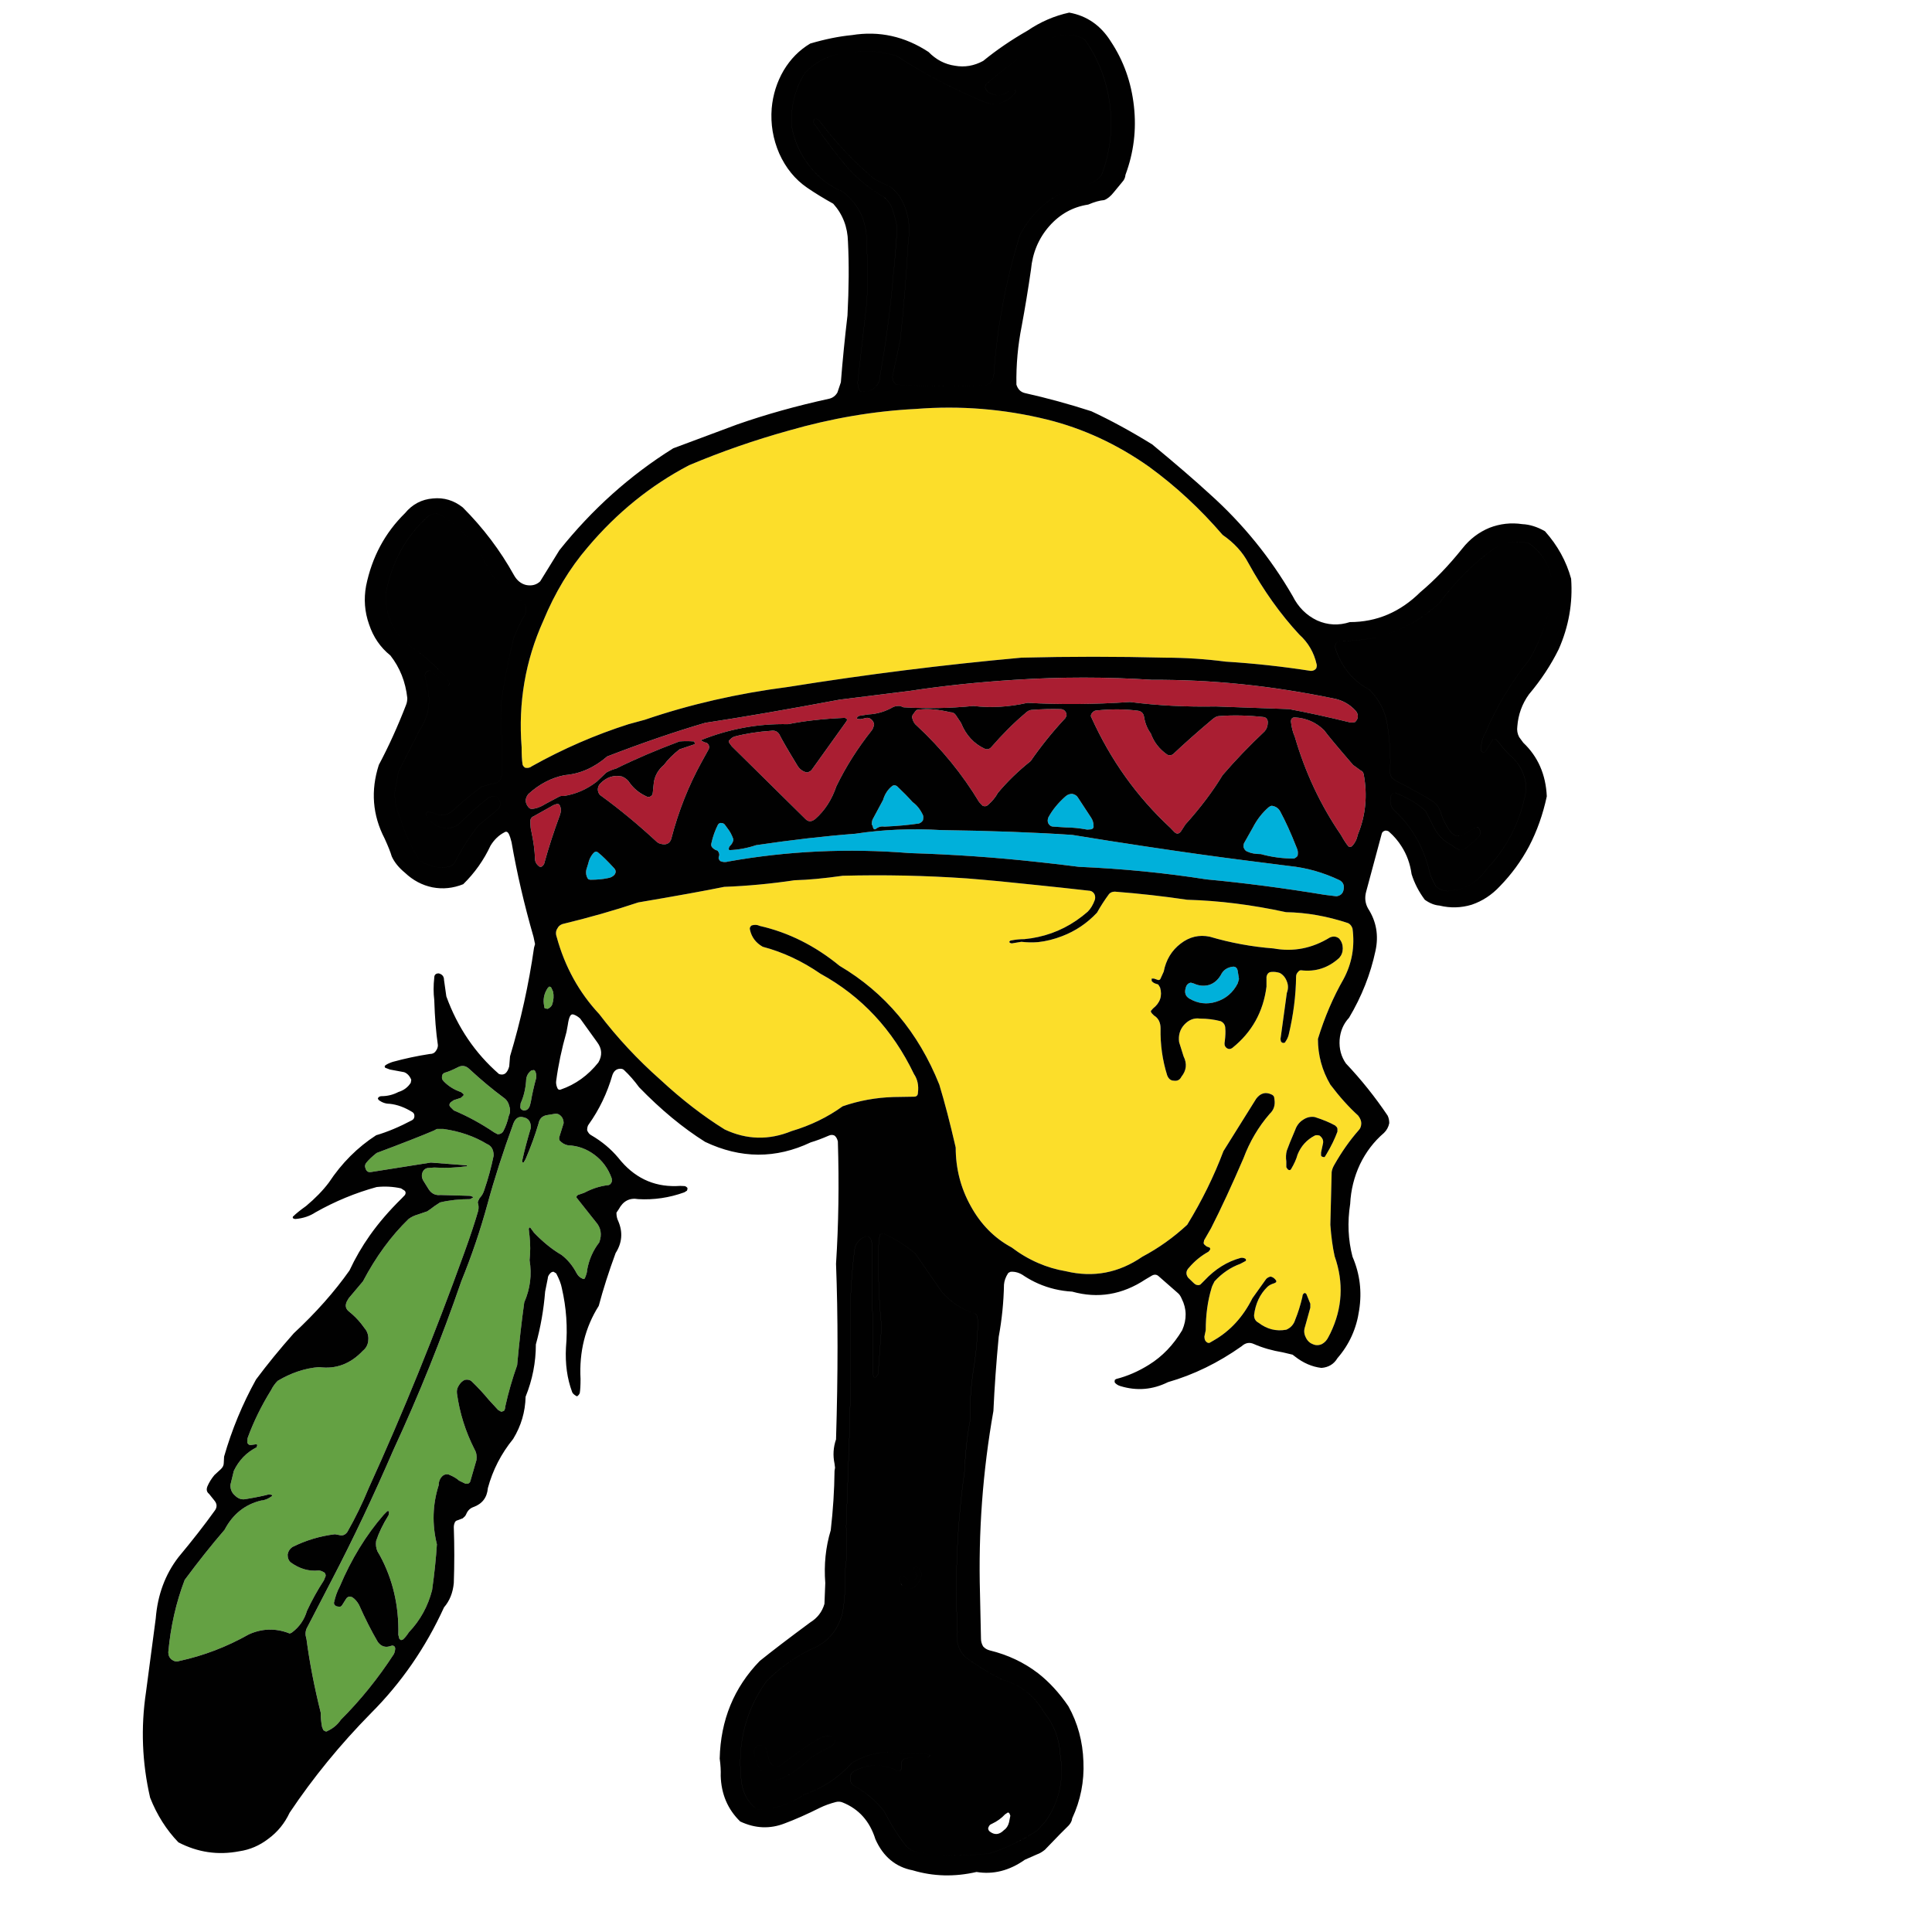 <?xml version="1.0" encoding="utf-8"?>
<!-- Generator: Adobe Illustrator 16.0.0, SVG Export Plug-In . SVG Version: 6.00 Build 0)  -->
<!DOCTYPE svg PUBLIC "-//W3C//DTD SVG 1.1//EN" "http://www.w3.org/Graphics/SVG/1.1/DTD/svg11.dtd">
<svg version="1.1" id="Layer_1" xmlns="http://www.w3.org/2000/svg" xmlns:xlink="http://www.w3.org/1999/xlink" x="0px" y="0px"
	 width="300px" height="300px" viewBox="0 0 300 300" enable-background="new 0 0 300 300" xml:space="preserve">
<g>
	<path fill-rule="evenodd" clip-rule="evenodd" fill="#FCDE2A" d="M122.448,66.868c6.662-1.918,13.248-3.041,19.758-3.367
		c6.889-0.547,13.681,0,20.375,1.645c5.604,1.388,10.879,3.829,15.832,7.324c4.146,3.015,7.956,6.544,11.432,10.587
		c1.784,1.233,3.111,2.681,3.985,4.343c2.345,4.264,4.993,7.982,7.94,11.152c1.368,1.232,2.261,2.766,2.672,4.598
		c0.05,0.138,0.034,0.344-0.052,0.617c-0.19,0.274-0.47,0.412-0.847,0.412c-4.402-0.685-8.807-1.166-13.208-1.438
		c-3.171-0.412-6.312-0.617-9.432-0.617c-7.433-0.189-14.868-0.189-22.304,0c-12.075,1.096-24.154,2.612-36.233,4.548
		c-7.843,1.012-15.252,2.706-22.226,5.089l-2.543,0.693c-5.155,1.644-10.161,3.819-15.008,6.526
		c-0.292,0.24-0.641,0.318-1.054,0.232c-0.273-0.188-0.41-0.403-0.41-0.643c-0.086-0.548-0.129-1.396-0.129-2.544
		c-0.547-6.886,0.574-13.431,3.366-19.632c1.797-4.35,4.093-8.154,6.889-11.408c4.538-5.379,9.79-9.628,15.75-12.745
		C112.003,70.13,117.153,68.341,122.448,66.868z M116.716,143.699c-0.258,0.188-0.344,0.42-0.258,0.693
		c0.258,1.147,0.918,2.021,1.979,2.621c3.117,0.821,6.108,2.218,8.968,4.188c6.373,3.494,11.212,8.686,14.516,15.572
		c0.551,0.821,0.758,1.78,0.617,2.878c0,0.428-0.203,0.643-0.617,0.643l-3.159,0.051c-2.757,0.086-5.396,0.565-7.912,1.439
		c-2.348,1.695-4.995,2.98-7.94,3.854c-3.514,1.439-6.974,1.354-10.381-0.257c-3.342-2.072-6.665-4.642-9.973-7.709
		c-3.546-3.135-6.714-6.536-9.506-10.201c-3.133-3.356-5.338-7.348-6.604-11.974c-0.188-0.514-0.145-0.968,0.129-1.363
		c0.137-0.291,0.386-0.504,0.746-0.642c4.179-1.009,8.112-2.133,11.794-3.365c5.963-1.012,10.405-1.816,13.337-2.416
		c3.629-0.138,7.279-0.479,10.946-1.028c2.071-0.052,4.555-0.282,7.452-0.694c6.421-0.171,12.863-0.034,19.323,0.412
		c3.218,0.256,6.894,0.608,11.023,1.053c2.518,0.257,5.208,0.548,8.07,0.873c0.272,0.051,0.493,0.214,0.664,0.49
		c0.14,0.273,0.166,0.572,0.081,0.898c-0.276,0.771-0.645,1.388-1.105,1.849c-2.296,2.005-4.865,3.315-7.71,3.933
		c-0.686,0.153-1.396,0.265-2.135,0.334c-0.684,0-1.367,0.067-2.055,0.205c-0.102,0-0.198,0.067-0.284,0.207l0.08,0.153
		c0.188,0.086,0.322,0.111,0.408,0.077l1.39-0.23c0.874,0.102,1.738,0.119,2.596,0.05c1.251-0.137,2.49-0.445,3.725-0.926
		c2.072-0.787,3.881-2.003,5.423-3.649c0.563-1.01,1.191-1.978,1.875-2.901c0.223-0.241,0.523-0.361,0.898-0.361
		c3.805,0.292,7.549,0.711,11.229,1.26c4.951,0.136,10.066,0.779,15.343,1.927c3.17,0.05,6.381,0.617,9.634,1.695
		c0.328,0.154,0.559,0.438,0.695,0.849c0.379,2.793-0.086,5.405-1.387,7.838c-1.612,2.809-2.94,5.908-3.985,9.301
		c0,2.536,0.644,4.899,1.929,7.092c1.423,1.885,2.862,3.486,4.315,4.806c0.327,0.428,0.487,0.823,0.487,1.182
		c0,0.463-0.134,0.832-0.407,1.105c-1.373,1.559-2.632,3.349-3.78,5.37c-0.223,0.377-0.358,0.745-0.409,1.104l-0.206,8.198
		c0.136,1.866,0.358,3.494,0.667,4.881c1.438,4.094,1.218,8.085-0.667,11.975l-0.282,0.542c-0.241,0.513-0.584,0.89-1.03,1.129
		c-0.494,0.222-0.977,0.222-1.438,0c-0.496-0.191-0.864-0.566-1.105-1.129c-0.242-0.499-0.266-1.02-0.075-1.569l0.821-2.953v-0.617
		l-0.617-1.518l-0.204-0.154l-0.207,0.078c-0.136,0.138-0.206,0.316-0.206,0.539c-0.309,1.301-0.676,2.476-1.104,3.52
		c-0.223,0.738-0.685,1.259-1.388,1.569c-1.558,0.289-2.996-0.069-4.315-1.082c-0.464-0.238-0.694-0.632-0.694-1.183
		c0.223-1.796,0.915-3.261,2.081-4.394c0.255-0.238,0.617-0.429,1.079-0.563l0.232-0.128c0.086-0.103,0.086-0.215,0-0.333
		c-0.241-0.327-0.525-0.515-0.848-0.567c-0.361,0.104-0.611,0.267-0.746,0.487l-2.057,2.881c-1.441,2.894-3.441,5.077-6.012,6.55
		l-0.617,0.359c-0.187,0.086-0.396,0.012-0.616-0.23c-0.14-0.171-0.206-0.419-0.206-0.746l0.206-0.976
		c0-2.382,0.301-4.555,0.898-6.526c0.051-0.223,0.207-0.574,0.464-1.054c1.164-1.267,2.501-2.176,4.008-2.724l0.82-0.437
		l0.078-0.129l-0.078-0.204c-0.22-0.139-0.471-0.19-0.745-0.155c-2.105,0.563-3.991,1.738-5.651,3.519l-0.617,0.617
		c-0.188,0.103-0.352,0.129-0.488,0.078c-0.172,0-0.378-0.12-0.616-0.358l-0.824-0.798c-0.376-0.547-0.322-1.063,0.155-1.542
		c0.859-1.012,1.859-1.832,3.007-2.465c0.188-0.188,0.282-0.327,0.282-0.413c0-0.137-0.051-0.223-0.152-0.259l-0.411-0.152
		l-0.335-0.281l-0.13-0.206l0.078-0.465l1.078-1.874c1.562-3.066,3.237-6.688,5.038-10.869c0.96-2.569,2.313-4.866,4.061-6.888
		c0.649-0.599,0.896-1.36,0.744-2.286l-0.052-0.334c-0.051-0.172-0.199-0.309-0.438-0.412c-0.908-0.41-1.687-0.187-2.336,0.67
		l-5.091,8.145c-1.47,3.906-3.348,7.717-5.627,11.436c-2.123,1.968-4.442,3.624-6.964,4.959c-3.664,2.52-7.613,3.273-11.846,2.261
		c-1.524-0.257-2.972-0.686-4.341-1.284c-1.459-0.636-2.826-1.44-4.113-2.418c-2.672-1.437-4.786-3.578-6.347-6.421
		c-1.557-2.793-2.337-5.825-2.337-9.097c-0.874-3.804-1.722-7.06-2.546-9.766c-3.253-8.118-8.417-14.27-15.493-18.449
		c-3.803-3.118-7.932-5.182-12.387-6.192C117.598,143.588,117.18,143.563,116.716,143.699z M206.497,145.574
		c-2.758,1.696-5.671,2.261-8.734,1.696c-3.357-0.257-6.665-0.865-9.92-1.825c-1.646-0.342-3.153,0.018-4.522,1.079
		c-1.389,1.063-2.263,2.511-2.622,4.344l-0.488,1.079c-0.051,0.154-0.173,0.231-0.359,0.231l-0.668-0.231h-0.36v0.359
		c0.138,0.189,0.325,0.326,0.567,0.412l0.461,0.153l0.284,0.464c0.375,1.301,0.008,2.389-1.105,3.263l-0.335,0.386l0.05,0.206
		c0.055,0.103,0.2,0.264,0.438,0.487c0.684,0.411,1.027,1.079,1.027,2.005c-0.051,2.518,0.292,4.95,1.029,7.297
		c0.221,0.549,0.563,0.821,1.024,0.821c0.55,0.086,0.944-0.119,1.187-0.614c0.786-0.978,0.896-2.031,0.333-3.162l-0.693-2.21
		c-0.139-1.045,0.118-1.935,0.771-2.672c0.719-0.789,1.543-1.114,2.465-0.977c1.148,0,2.227,0.138,3.241,0.41
		c0.461,0.241,0.691,0.608,0.691,1.106c0.051,0.495,0.026,1.164-0.075,2.003c-0.053,0.258-0.053,0.48,0,0.669
		c0.102,0.239,0.263,0.402,0.488,0.488c0.221,0.086,0.451,0.042,0.691-0.129c3.031-2.433,4.797-5.602,5.296-9.507v-1.518
		c0.101-0.513,0.375-0.77,0.82-0.77c0.375-0.034,0.789,0.016,1.234,0.153c0.515,0.274,0.88,0.712,1.104,1.311
		c0.239,0.583,0.239,1.183,0,1.8l-0.952,6.938c-0.052,0.136-0.034,0.342,0.051,0.617c0.105,0.137,0.226,0.205,0.36,0.205
		c0.19,0,0.301-0.068,0.335-0.205c0.223-0.309,0.383-0.652,0.487-1.029c0.737-3.083,1.124-6.105,1.156-9.07
		c0-0.291,0.121-0.548,0.36-0.771c0.101-0.138,0.241-0.205,0.413-0.205c2.258,0.272,4.238-0.37,5.934-1.928
		c0.358-0.41,0.541-0.9,0.541-1.465c0-0.582-0.183-1.088-0.541-1.516C207.535,145.395,207.046,145.334,206.497,145.574z
		 M202.361,173.866c-0.583,0.359-0.994,0.883-1.234,1.568c-0.685,1.608-1.121,2.689-1.31,3.237c-0.14,0.513-0.164,1.07-0.078,1.669
		v0.901c0.137,0.222,0.23,0.351,0.282,0.384c0.188,0.104,0.335,0.086,0.438-0.051c0.495-0.823,0.84-1.585,1.026-2.287
		c0.531-1.319,1.422-2.304,2.672-2.955c0.19-0.086,0.44-0.086,0.746,0c0.48,0.36,0.651,0.796,0.515,1.31l-0.284,1.311v0.488
		c0.086,0.138,0.198,0.207,0.335,0.207c0.138,0.084,0.25,0.033,0.336-0.155l0.203-0.334c0.703-1.182,1.261-2.328,1.672-3.443v-0.463
		l-0.078-0.205l-0.281-0.282c-0.823-0.462-1.876-0.899-3.163-1.312C203.524,173.353,202.927,173.489,202.361,173.866z"/>
	<path fill-rule="evenodd" clip-rule="evenodd" fill="#AA1E32" d="M86.907,123.655l-2.21,1.183
		c-0.719,0.463-1.421,0.719-2.106,0.772c-0.188,0-0.351-0.069-0.488-0.207c-0.598-0.686-0.625-1.379-0.077-2.082
		c1.695-1.558,3.581-2.544,5.654-2.954c2.382-0.188,4.582-1.156,6.604-2.903c5.464-2.107,10.537-3.846,15.211-5.217
		c5.775-0.874,12.728-2.073,20.866-3.599l10.896-1.36c5.172-0.79,10.601-1.362,16.289-1.722c7.16-0.463,14.278-0.463,21.354,0
		c9.217-0.052,18.622,0.917,28.214,2.904c1.335,0.257,2.468,0.89,3.392,1.902c0.224,0.24,0.337,0.541,0.337,0.899
		c0,0.274-0.141,0.556-0.413,0.848c-0.377,0.086-0.649,0.104-0.821,0.051c-3.358-0.822-6.502-1.508-9.432-2.056l-11.384-0.411
		c-4.624,0.086-9.071-0.146-13.336-0.693c-5.499,0.376-10.799,0.419-15.906,0.128c-2.895,0.65-5.695,0.813-8.401,0.489
		c-3.668,0.359-7.29,0.428-10.869,0.206l-0.488-0.206c-0.327-0.036-0.671,0.008-1.03,0.127c-1.281,0.736-2.596,1.13-3.933,1.183
		l-1.309,0.206c-0.137,0-0.273,0.086-0.41,0.256l-0.078,0.078l0.078,0.153l0.488,0.052l0.614-0.127
		c0.378-0.139,0.702-0.113,0.979,0.076c0.309,0.223,0.489,0.514,0.539,0.873c-0.102,0.428-0.222,0.729-0.358,0.901
		c-2.195,2.756-4.027,5.652-5.5,8.686c-0.718,2.106-1.815,3.802-3.288,5.086c-0.566,0.462-1.073,0.462-1.519,0l-11.432-11.28
		l-0.362-0.489c-0.169-0.239-0.12-0.445,0.153-0.615c0.139-0.172,0.344-0.31,0.617-0.412c1.749-0.462,3.65-0.762,5.708-0.898
		c0.547-0.086,0.965,0.092,1.255,0.54c0.413,0.837,1.331,2.423,2.752,4.753c0.359,0.651,0.883,1.045,1.566,1.183
		c0.376-0.103,0.634-0.266,0.772-0.49l5.371-7.503l0.074-0.204l-0.074-0.13c-0.087-0.103-0.227-0.153-0.413-0.153
		c-3.22,0.136-6.116,0.462-8.687,0.976c-4.624-0.104-9.12,0.719-13.489,2.466v0.078l0.078,0.05l0.462,0.232l0.284,0.052
		c0.273,0.154,0.411,0.384,0.411,0.693l-0.051,0.283l-1.105,2.003c-2.022,3.668-3.581,7.59-4.678,11.77
		c-0.134,0.634-0.488,0.976-1.051,1.029c-0.499,0-0.891-0.111-1.183-0.333c-2.878-2.673-5.765-5.064-8.661-7.17
		c-0.274-0.136-0.451-0.411-0.537-0.822c-0.054-0.376,0.042-0.721,0.282-1.027c0.992-1.063,2.14-1.457,3.441-1.183
		c0.55,0.222,0.96,0.565,1.234,1.028c0.633,0.873,1.481,1.559,2.546,2.055c0.169,0.103,0.352,0.128,0.539,0.078
		c0.325-0.137,0.488-0.387,0.488-0.746l0.155-1.515c0.169-1.063,0.692-1.962,1.566-2.698c0.601-0.823,1.406-1.627,2.415-2.416
		l2.21-0.745c0.172,0,0.214-0.093,0.129-0.282c0-0.137-0.043-0.207-0.129-0.207c-0.735-0.052-1.473-0.052-2.21,0
		c-3.578,1.336-6.862,2.741-9.841,4.215c-0.512,0.137-1.02,0.342-1.516,0.617l-1.516,1.438c-1.558,1.199-3.264,1.937-5.115,2.21
		h-0.411L86.907,123.655z M85.544,125.249c0.276-0.188,0.592-0.325,0.955-0.411c0.236,0,0.375,0.069,0.407,0.206
		c0.226,0.428,0.25,0.89,0.081,1.388c-1.014,2.758-1.819,5.233-2.417,7.426c-0.035,0.241-0.147,0.445-0.335,0.617
		c-0.137,0.136-0.3,0.163-0.488,0.077c-0.445-0.326-0.668-0.719-0.668-1.182c-0.051-1.32-0.239-2.742-0.566-4.267
		c-0.102-0.324-0.153-0.831-0.153-1.515c-0.035-0.412,0.153-0.703,0.566-0.873L85.544,125.249z M211.33,119.673
		c0.188,0.051,0.324,0.214,0.41,0.489c0.634,3.306,0.333,6.449-0.897,9.43c-0.141,0.719-0.445,1.328-0.929,1.823
		c-0.016,0-0.032,0.01-0.048,0.027l-0.258,0.076l-0.207-0.076l-0.024-0.027c-0.326-0.375-0.713-0.966-1.158-1.772
		c-3.171-4.625-5.559-9.712-7.168-15.263c-0.311-0.685-0.506-1.465-0.592-2.339c0-0.428,0.195-0.642,0.592-0.642
		c1.798,0.103,3.321,0.771,4.571,2.005c0.5,0.702,1.991,2.492,4.475,5.37L211.33,119.673z M165.334,110.372
		c0.187,0.188,0.28,0.419,0.28,0.693c-0.102,0.326-0.223,0.531-0.358,0.617c-1.918,2.073-3.656,4.24-5.218,6.5
		c-1.937,1.543-3.632,3.187-5.086,4.934c-0.377,0.686-0.884,1.302-1.518,1.852c-0.238,0.238-0.521,0.29-0.848,0.152l-0.539-0.564
		c-2.62-4.352-5.859-8.317-9.713-11.897c-0.328-0.24-0.559-0.633-0.692-1.182c-0.053-0.086-0.026-0.24,0.075-0.462l0.413-0.567
		l0.204-0.206l0.54-0.076c1.354-0.138,2.92,0.008,4.701,0.436c0.36,0,0.633,0.138,0.823,0.412l0.824,1.233
		c0.768,1.918,2.028,3.273,3.776,4.06c0.324,0.086,0.605,0.017,0.848-0.205c1.832-2.107,3.597-3.872,5.292-5.293
		c0.325-0.326,0.642-0.514,0.952-0.567c1.695-0.136,3.235-0.179,4.625-0.128C164.938,110.113,165.146,110.2,165.334,110.372z
		 M177.64,111.271c0.156,1.01,0.507,1.885,1.055,2.62c0.496,1.371,1.362,2.476,2.596,3.315c0.293,0.12,0.571,0.094,0.848-0.077
		c1.696-1.61,3.742-3.427,6.141-5.448c0.396-0.325,0.737-0.489,1.029-0.489c2.191-0.17,4.504-0.119,6.938,0.155
		c0.413,0.085,0.616,0.359,0.616,0.822c0,0.548-0.163,1.012-0.487,1.388c-2.383,2.244-4.559,4.513-6.529,6.81
		c-1.523,2.518-3.449,5.071-5.778,7.658l-0.697,1.078c-0.321,0.412-0.664,0.438-1.024,0.078l-0.616-0.642
		c-5.193-4.815-9.276-10.527-12.259-17.141c-0.103-0.137-0.103-0.317,0-0.54c0.222-0.359,0.499-0.539,0.821-0.539
		c2.295-0.24,4.454-0.223,6.475,0.052C177.265,110.475,177.554,110.773,177.64,111.271z"/>
	<path fill-rule="evenodd" clip-rule="evenodd" fill="#64A143" d="M67.841,175.305h1.03c2.532,0.36,4.785,1.14,6.757,2.338
		c0.684,0.275,1.027,0.875,1.027,1.799c-0.376,1.834-0.856,3.598-1.438,5.294c-0.14,0.496-0.386,0.936-0.746,1.311l-0.204,0.411
		l-0.081,0.258c0.14,0.375,0.164,0.797,0.081,1.258c-0.483,1.695-1.202,3.873-2.162,6.528c-4.59,12.726-9.539,24.914-14.85,36.566
		c-0.96,2.344-2.065,4.613-3.315,6.808c-0.328,0.461-0.738,0.625-1.234,0.489l-0.694-0.13c-2.294,0.274-4.496,0.934-6.602,1.979
		c-0.413,0.289-0.66,0.685-0.746,1.181c0,0.55,0.171,0.96,0.512,1.233c1.355,0.977,2.785,1.39,4.292,1.234
		c0.223,0,0.47,0.078,0.743,0.23c0.242,0.086,0.362,0.293,0.362,0.617l-0.281,0.692c-1.014,1.561-1.886,3.138-2.623,4.73
		c-0.411,1.388-1.191,2.508-2.339,3.364c-0.239,0.155-0.419,0.182-0.536,0.077c-2.077-0.77-4.121-0.701-6.143,0.207
		c-3.428,1.937-7.033,3.315-10.818,4.137c-0.394,0.137-0.78,0.069-1.156-0.204c-0.359-0.276-0.542-0.66-0.542-1.159
		c0.36-3.99,1.21-7.733,2.546-11.229c2.105-2.843,4.171-5.438,6.194-7.784c1.282-2.436,3.186-3.948,5.703-4.548
		c0.549-0.036,1.105-0.267,1.671-0.695v-0.129l-0.078-0.052l-0.41-0.074c-0.786,0.22-2.003,0.469-3.651,0.743
		c-0.598,0.104-1.129-0.078-1.591-0.539c-0.496-0.411-0.746-0.96-0.746-1.646l0.54-2.209c0.789-1.646,1.963-2.862,3.52-3.648
		l0.128-0.362l-0.128-0.126l-0.896,0.126c-0.276,0-0.456-0.135-0.542-0.407l0.054-0.671c0.922-2.534,2.14-5.019,3.647-7.451
		c0.274-0.548,0.617-1.028,1.025-1.438c2.108-1.251,4.249-1.964,6.426-2.137c2.602,0.36,4.871-0.487,6.808-2.542
		c0.464-0.375,0.738-0.863,0.824-1.465c0.083-0.634-0.027-1.207-0.335-1.722l-0.77-1.027c-0.55-0.685-1.167-1.301-1.851-1.848
		c-0.547-0.413-0.668-0.944-0.36-1.594l0.282-0.488l2.21-2.623c2.023-3.836,4.386-7.065,7.093-9.686
		c0.413-0.309,0.89-0.539,1.44-0.695l1.438-0.489l0.491-0.332c0.408-0.327,0.915-0.679,1.513-1.054
		c1.422-0.344,2.983-0.515,4.678-0.515l0.41-0.23l0.078-0.052l-0.078-0.078l-0.41-0.152l-4.6-0.129
		c-0.754,0.086-1.355-0.188-1.8-0.823l-0.896-1.438c-0.225-0.411-0.268-0.806-0.128-1.182c0.134-0.411,0.408-0.66,0.821-0.746
		l1.027-0.077c1.698,0.104,3.393,0.035,5.088-0.205v-0.129l-5.628-0.437l-9.251,1.464c-0.442,0.086-0.735-0.093-0.872-0.538
		c-0.14-0.292-0.113-0.575,0.075-0.848c0.394-0.498,0.944-1.021,1.647-1.568c3.938-1.475,6.894-2.631,8.862-3.47L67.841,175.305z
		 M69.074,166.569c0.515-0.138,1.226-0.438,2.136-0.899c0.598-0.274,1.153-0.164,1.668,0.333c1.797,1.661,3.562,3.136,5.295,4.421
		c0.462,0.308,0.762,0.744,0.896,1.31c0.19,0.548,0.167,1.07-0.075,1.567c-0.188,0.874-0.48,1.679-0.874,2.415
		c-0.188,0.275-0.472,0.412-0.848,0.412l-0.54-0.284c-2.02-1.369-4.112-2.509-6.268-3.416l-0.566-0.566
		c-0.171-0.223-0.147-0.453,0.078-0.693l0.488-0.334l1.104-0.36l0.36-0.333c0.086-0.087,0.086-0.18,0-0.282l-0.36-0.284
		c-1.062-0.358-1.963-0.926-2.698-1.695l-0.207-0.283c-0.051-0.188-0.051-0.394,0-0.616
		C68.715,166.79,68.854,166.655,69.074,166.569z M85.265,153.207c0.188,0,0.306,0.068,0.359,0.204l0.258,0.567
		c0.134,0.633,0.091,1.293-0.128,1.978c-0.086,0.274-0.32,0.506-0.695,0.694l-0.362-0.052c-0.118,0-0.177-0.094-0.177-0.283
		c-0.241-1.062-0.059-2.031,0.539-2.904L85.265,153.207z M86.086,172.966c0.375-0.085,0.719,0.026,1.027,0.335
		c0.276,0.291,0.411,0.659,0.411,1.104l-0.666,2.133c-0.053,0.189-0.037,0.376,0.048,0.565c0.378,0.411,0.815,0.66,1.312,0.746
		c1.472,0.051,2.827,0.531,4.058,1.438c1.252,0.925,2.151,2.141,2.699,3.648c0.085,0.325,0.062,0.584-0.075,0.771
		c-0.14,0.223-0.316,0.334-0.542,0.334c-1.197,0.137-2.414,0.531-3.648,1.182l-0.977,0.335l-0.204,0.204v0.207l2.953,3.725
		c0.84,0.926,1.027,2.004,0.566,3.237c-0.96,1.234-1.583,2.656-1.877,4.266c0,0.276-0.091,0.644-0.279,1.104
		c-0.085,0.325-0.257,0.395-0.515,0.207c-0.343-0.139-0.627-0.413-0.847-0.82c-0.601-1.148-1.379-2.093-2.339-2.827
		c-1.421-0.823-2.844-1.972-4.265-3.445l-0.566-0.771l-0.128-0.049l-0.129,0.205l0.129,1.155c0.136,1.25,0.136,2.491,0,3.726
		c0.378,2.245,0.104,4.429-0.824,6.553c-0.411,2.929-0.778,6.184-1.105,9.765c-0.735,2.057-1.352,4.197-1.848,6.424
		c0,0.257-0.067,0.479-0.207,0.668l-0.41,0.128l-0.488-0.28l-1.44-1.567c-0.837-1.015-1.712-1.953-2.618-2.827
		c-0.276-0.273-0.644-0.37-1.105-0.284c-0.359,0.156-0.66,0.429-0.901,0.82c-0.274,0.379-0.387,0.8-0.333,1.261
		c0.41,3.031,1.325,5.944,2.747,8.737c0.274,0.463,0.371,1.011,0.285,1.644l-0.901,3.111c-0.083,0.461-0.365,0.642-0.848,0.537
		l-0.949-0.461c-0.36-0.325-0.821-0.607-1.387-0.848c-0.309-0.188-0.651-0.188-1.027,0c-0.499,0.375-0.746,0.89-0.746,1.541
		c-0.96,3.016-1.054,6.082-0.284,9.198c-0.137,2.178-0.383,4.549-0.746,7.119c-0.648,2.519-1.848,4.694-3.594,6.526
		c-0.359,0.55-0.678,0.934-0.952,1.156l-0.282,0.077l-0.257-0.207l-0.155-0.616c0.102-4.538-0.864-8.667-2.903-12.385l-0.333-0.565
		c-0.226-0.496-0.295-1.047-0.209-1.642c0.414-1.253,1.057-2.58,1.929-3.985l0.078-0.489l-0.078-0.128
		c-0.051-0.051-0.121-0.051-0.207,0l-0.539,0.541c-2.758,3.169-5.035,6.886-6.834,11.153c-0.395,0.735-0.685,1.539-0.872,2.415
		c-0.054,0.085-0.038,0.219,0.048,0.409c0.155,0.188,0.335,0.282,0.542,0.282c0.29,0.086,0.504,0.019,0.641-0.204l0.617-0.977
		c0.223-0.358,0.55-0.444,0.977-0.257c0.394,0.257,0.737,0.644,1.027,1.155c0.96,2.159,1.936,4.085,2.929,5.781
		c0.531,0.719,1.209,0.928,2.03,0.617l0.207-0.052c0.258,0,0.411,0.13,0.462,0.387c0,0.324-0.067,0.633-0.204,0.926
		c-2.433,3.749-5.182,7.158-8.251,10.225c-0.493,0.738-1.18,1.312-2.055,1.723c-0.136,0.102-0.282,0.102-0.434,0l-0.209-0.129
		l-0.204-0.488c-0.137-0.685-0.204-1.422-0.204-2.211c-0.995-3.991-1.733-7.792-2.21-11.408l-0.129-0.565
		c-0.053-0.359-0.01-0.72,0.129-1.078l3.932-7.581c3.253-6.232,6.438-12.961,9.557-20.17c3.956-8.531,7.476-17.277,10.56-26.237
		c1.594-3.905,2.946-7.896,4.061-11.974c1.046-3.854,2.388-8.033,4.034-12.54c0.344-0.822,0.875-1.12,1.594-0.898
		c0.735,0.154,1.105,0.685,1.105,1.592c-0.602,2.022-1.036,3.676-1.312,4.96c-0.051,0.138-0.051,0.274,0,0.411l0.078,0.052
		l0.128-0.052l0.282-0.487c0.824-1.92,1.488-3.753,2.003-5.499c0.14-0.736,0.55-1.174,1.234-1.313L86.086,172.966z M83.079,166.285
		c0.172,0.325,0.233,0.694,0.18,1.106c-0.36,1.318-0.633,2.534-0.821,3.648l-0.129,0.54c-0.102,0.376-0.284,0.632-0.542,0.771
		l-0.279,0.077h-0.209c-0.322-0.104-0.488-0.275-0.488-0.514l0.054-0.592c0.461-1.01,0.746-2.158,0.848-3.443
		c0-0.702,0.274-1.26,0.821-1.67l0.413-0.052L83.079,166.285z"/>
	<path fill-rule="evenodd" clip-rule="evenodd" fill="#00B0DA" d="M111.499,128.025c0.171-0.189,0.327-0.265,0.464-0.232
		c0.239,0,0.426,0.078,0.565,0.232l0.488,0.667c0.306,0.377,0.579,0.882,0.821,1.516c0.051,0.188,0.026,0.377-0.075,0.567
		l-0.129,0.256l-0.413,0.487l-0.075,0.361l0.126,0.127c1.387-0.05,2.769-0.309,4.139-0.77c5.55-0.824,10.689-1.414,15.418-1.775
		c4.23-0.65,8.691-0.837,13.386-0.564c7.556,0.102,14.313,0.351,20.276,0.745c3.972,0.651,7.732,1.244,11.278,1.772
		c5.912,0.893,11.239,1.637,15.983,2.237l6.477,0.823c2.674,0.274,5.268,1.009,7.786,2.209c0.547,0.308,0.751,0.788,0.617,1.438
		c-0.086,0.6-0.456,0.951-1.104,1.054l-1.852-0.231c-6.339-1.045-12.446-1.843-18.32-2.391c-6.427-1.009-13.031-1.661-19.813-1.952
		c-2.107-0.273-4.222-0.522-6.347-0.745c-6.513-0.719-13.159-1.183-19.939-1.388c-9.561-0.771-18.956-0.334-28.189,1.311
		c-0.362,0.104-0.702,0.104-1.027,0c-0.226-0.034-0.378-0.213-0.464-0.539l0.051-0.258c0.086-0.153,0.086-0.342,0-0.564
		c-0.086-0.189-0.171-0.309-0.258-0.359c-0.238-0.036-0.496-0.189-0.77-0.463c-0.171-0.189-0.214-0.42-0.128-0.694
		C110.694,129.892,111.037,128.932,111.499,128.025z M95.311,134.757c0.36,0.36,0.384,0.727,0.078,1.104
		c-0.274,0.275-0.601,0.437-0.977,0.488c-0.772,0.172-1.679,0.258-2.726,0.258l-0.282-0.053l-0.152-0.152
		c-0.242-0.412-0.312-0.866-0.207-1.363l0.282-0.899c0.139-0.684,0.429-1.259,0.874-1.721c0.242-0.24,0.48-0.24,0.719,0
		C93.505,132.881,94.299,133.66,95.311,134.757z M138.558,122.037c0.224-0.154,0.473-0.137,0.746,0.053
		c0.923,0.873,1.728,1.694,2.414,2.466c0.652,0.462,1.181,1.13,1.594,2.003c0.085,0.189,0.085,0.463,0,0.824
		c-0.156,0.24-0.36,0.403-0.617,0.489c-1.609,0.24-3.401,0.401-5.37,0.486c-0.515-0.085-0.977,0.053-1.389,0.412h-0.205
		c-0.136-0.155-0.206-0.317-0.206-0.489l-0.152-0.256c0-0.429,0.069-0.738,0.203-0.926l1.545-2.877
		C137.395,123.296,137.872,122.567,138.558,122.037z M197.018,125.327l0.257-0.155l0.204-0.052c0.602,0.086,1.036,0.378,1.309,0.874
		c0.824,1.525,1.647,3.332,2.468,5.421c0.052,0.122,0.103,0.25,0.156,0.386c0.134,0.309,0.16,0.678,0.074,1.105
		c-0.152,0.188-0.343,0.325-0.563,0.411c-1.781,0-3.495-0.23-5.14-0.693c-0.839,0-1.519-0.119-2.031-0.36
		c-0.257-0.085-0.437-0.24-0.539-0.462c-0.085-0.12-0.128-0.248-0.128-0.386c0-0.137,0.027-0.291,0.075-0.461l1.362-2.415
		C195.175,127.271,196.003,126.2,197.018,125.327z M162.79,127.871c-0.139-0.275-0.139-0.592,0-0.951
		c0.634-1.166,1.523-2.253,2.672-3.265c0.29-0.256,0.634-0.384,1.028-0.384c0.426,0.086,0.726,0.282,0.898,0.591l2.006,3.058
		c0.273,0.393,0.407,0.83,0.407,1.311c0.054,0.255-0.059,0.437-0.332,0.539l-0.645,0.051c-1.23-0.224-2.327-0.335-3.288-0.335
		l-1.978-0.128C163.235,128.357,162.979,128.196,162.79,127.871z M185.375,152.719c0.771,0.359,1.552,0.436,2.34,0.23
		c0.77-0.24,1.387-0.754,1.852-1.541c0.358-0.771,1-1.209,1.925-1.31c0.376,0,0.606,0.204,0.693,0.614l0.206,1.313l-0.206,0.693
		c-0.736,1.421-1.841,2.363-3.313,2.825c-1.457,0.464-2.851,0.301-4.189-0.487c-0.6-0.36-0.786-0.908-0.567-1.646
		c0.105-0.462,0.36-0.735,0.773-0.821h0.051L185.375,152.719z"/>
	<path fill-rule="evenodd" clip-rule="evenodd" fill="#010101" d="M162.506,6.354c-3.304,1.884-6.399,4.094-9.275,6.629
		c-0.188,0.171-0.269,0.395-0.23,0.668c0.102,0.274,0.246,0.488,0.435,0.642c1.097,0.685,2.151,0.66,3.159-0.077l0.698-0.283
		c0.134-0.052,0.246-0.025,0.332,0.076c0.086,0.189,0.103,0.301,0.051,0.334c-0.636,0.822-1.413,1.371-2.336,1.646
		c-0.96,0.273-1.878,0.18-2.752-0.283c-4.402-1.781-8.857-4.12-13.36-7.016c-2.52-0.77-4.995-0.924-7.427-0.463
		c-2.622,0.086-4.891,1.114-6.81,3.084c-1.507,2.432-2.201,5.165-2.081,8.196c0.427,2.382,1.352,4.463,2.773,6.245
		c1.422,1.851,3.144,3.186,5.167,4.009c1.233,0.925,2.199,2.116,2.901,3.571c0.633,1.525,0.901,3.11,0.8,4.754
		c0.238,3.031,0.238,6.106,0,9.225l-1.363,11.974c0,0.48,0.067,0.875,0.204,1.183c0.14,0.325,0.359,0.436,0.668,0.333
		c0.703,0.051,1.301-0.171,1.8-0.669c0.547-0.461,0.821-1.113,0.821-1.953c0.928-5.225,1.594-10.295,2.007-15.211
		c0.272-2.519,0.477-5.063,0.616-7.631c-0.226-1.234-0.515-2.314-0.875-3.238c-0.24-0.548-0.633-1.054-1.183-1.517
		c-2.02-1.146-3.881-2.638-5.576-4.47c-1.746-2.056-3.441-4.284-5.086-6.682c-0.241-0.223-0.311-0.47-0.206-0.746l0.078-0.23h0.177
		c0.19,0,0.378,0.094,0.568,0.283c2.655,3.493,5.522,6.526,8.607,9.096l2.466,1.182c0.547,0.446,1.011,0.925,1.389,1.439
		c1.319,2.108,1.771,4.471,1.363,7.093c-0.276,5.104-0.688,10.201-1.234,15.288l-1.158,5.345c-0.137,0.686,0.062,1.199,0.593,1.542
		l0.64,0.051c4.73,0.24,8.994,0.266,12.799,0.078c0.908,0,1.456-0.531,1.644-1.593c0.516-7.436,1.878-14.708,4.086-21.816
		c1.128-2.124,2.611-3.872,4.444-5.242c1.904-1.371,3.948-2.244,6.143-2.621c0.82-0.189,1.518-0.668,2.081-1.439
		c1.319-3.478,1.75-7.102,1.285-10.871c-0.497-3.768-1.8-7.143-3.905-10.123c-0.926-0.548-1.918-0.797-2.98-0.746
		C164.365,5.438,163.381,5.754,162.506,6.354z M176.074,16.478c0.412,3.666-0.028,7.221-1.31,10.664
		c-0.038,0.428-0.198,0.796-0.488,1.105l-1.312,1.593c-0.497,0.633-1,1.045-1.516,1.232c-0.688,0.052-1.507,0.283-2.468,0.695
		c-2.383,0.359-4.405,1.481-6.063,3.365c-1.646,1.885-2.588,4.129-2.827,6.732c-0.445,3.083-0.928,6.004-1.44,8.762
		c-0.598,2.981-0.871,6.014-0.823,9.098c0.226,0.719,0.66,1.156,1.312,1.31c3.441,0.771,6.886,1.713,10.33,2.826
		c3.015,1.405,6.159,3.118,9.431,5.139c3.632,2.999,6.612,5.569,8.942,7.709c5.14,4.608,9.432,9.884,12.873,15.83
		c0.874,1.746,2.144,3.013,3.801,3.802c1.647,0.736,3.343,0.822,5.092,0.257c4.163,0,7.811-1.55,10.944-4.651
		c2.209-1.851,4.388-4.111,6.528-6.783c1.148-1.457,2.554-2.527,4.214-3.212c1.644-0.634,3.34-0.823,5.089-0.565
		c1.147,0.051,2.319,0.418,3.519,1.104c1.969,2.211,3.323,4.668,4.062,7.375c0.273,3.769-0.371,7.417-1.929,10.947
		c-1.199,2.432-2.738,4.77-4.627,7.014c-1.06,1.474-1.657,3.126-1.798,4.959c-0.086,0.6,0.011,1.156,0.285,1.67l0.641,0.874
		c2.277,2.158,3.495,4.933,3.65,8.324c-0.601,2.81-1.518,5.397-2.752,7.76c-1.215,2.279-2.73,4.353-4.549,6.219
		c-1.25,1.336-2.704,2.288-4.367,2.853c-1.644,0.497-3.315,0.54-5.011,0.129c-0.734-0.052-1.491-0.351-2.262-0.899
		c-0.925-1.234-1.609-2.561-2.055-3.983c-0.223-1.609-0.745-3.049-1.567-4.318c-0.514-0.82-1.148-1.566-1.9-2.234
		c-0.12-0.136-0.327-0.207-0.617-0.207c-0.327,0.086-0.515,0.265-0.565,0.541l-2.39,8.891c-0.274,0.959-0.18,1.85,0.284,2.671
		c1.281,1.988,1.668,4.172,1.153,6.554c-0.77,3.631-2.141,7.102-4.109,10.407c-0.874,0.94-1.363,2.089-1.465,3.443
		c-0.085,1.369,0.238,2.587,0.977,3.648c2.382,2.518,4.539,5.216,6.476,8.094c0.171,0.342,0.257,0.736,0.257,1.182
		c-0.12,0.599-0.396,1.105-0.823,1.517c-1.559,1.336-2.803,2.964-3.726,4.883c-0.907,1.935-1.414,3.983-1.519,6.141
		c-0.445,2.843-0.321,5.577,0.362,8.197c1.145,2.655,1.489,5.432,1.027,8.326c-0.41,2.843-1.534,5.318-3.366,7.428
		c-0.548,0.922-1.379,1.427-2.492,1.513c-1.457-0.172-2.836-0.77-4.137-1.798l-0.335-0.257l-1.516-0.36
		c-1.646-0.272-3.135-0.702-4.471-1.284c-0.685-0.325-1.328-0.215-1.93,0.336c-3.631,2.569-7.44,4.426-11.432,5.573
		c-2.382,1.183-4.841,1.389-7.377,0.617c-0.358-0.103-0.649-0.281-0.874-0.539c-0.048-0.137-0.048-0.281,0-0.438l0.207-0.129
		c1.746-0.444,3.441-1.18,5.089-2.21c2.07-1.282,3.793-3.074,5.163-5.37c0.737-1.696,0.711-3.32-0.077-4.882
		c-0.17-0.41-0.377-0.711-0.617-0.899l-2.903-2.544c-0.358-0.36-0.771-0.385-1.234-0.076l-0.874,0.515
		c-3.594,2.38-7.389,3.016-11.38,1.899c-1.852-0.102-3.616-0.521-5.294-1.258c-0.737-0.324-1.447-0.711-2.135-1.156
		c-0.684-0.499-1.395-0.72-2.133-0.67c-0.223,0.085-0.358,0.171-0.409,0.257c-0.36,0.565-0.566,1.141-0.617,1.722
		c-0.052,2.727-0.324,5.433-0.821,8.123c-0.378,3.956-0.654,7.795-0.822,11.51c-1.661,9.369-2.355,18.827-2.083,28.368l0.153,7.014
		c0,0.414,0.113,0.806,0.336,1.185c0.272,0.307,0.617,0.512,1.026,0.615c2.813,0.686,5.312,1.868,7.505,3.547
		c0.872,0.685,1.696,1.446,2.466,2.288c0.789,0.856,1.531,1.797,2.234,2.827c1.46,2.618,2.237,5.488,2.34,8.605
		c0.139,3.084-0.445,6.023-1.746,8.813c-0.036,0.379-0.216,0.746-0.539,1.104c-0.548,0.516-1.782,1.774-3.702,3.778
		c-0.43,0.343-0.821,0.573-1.181,0.694l-1.929,0.85c-2.397,1.695-4.9,2.329-7.503,1.899c-3.409,0.788-6.716,0.702-9.919-0.258
		c-2.655-0.512-4.582-2.124-5.782-4.827c-0.872-2.796-2.57-4.694-5.086-5.706c-0.328-0.137-0.668-0.163-1.03-0.077
		c-0.923,0.241-1.755,0.539-2.489,0.898c-2.022,1.011-3.839,1.815-5.45,2.416c-2.297,0.907-4.608,0.813-6.938-0.283
		c-1.937-1.884-2.945-4.25-3.03-7.093c0.032-0.789-0.016-1.68-0.156-2.672c0.14-5.979,2.211-11.032,6.218-15.16
		c1.867-1.508,4.479-3.504,7.838-5.987c1.116-0.688,1.851-1.644,2.21-2.878l0.129-3.238c-0.223-2.859,0.06-5.592,0.848-8.196
		c0.36-3.117,0.558-6.191,0.59-9.225l0.078-0.489l-0.078-0.617c-0.273-1.284-0.195-2.542,0.231-3.776
		c0.311-10.106,0.311-19.195,0-27.264c0.396-6.115,0.488-12.454,0.284-19.015c-0.102-0.412-0.273-0.71-0.516-0.899
		c-0.273-0.137-0.563-0.137-0.874,0c-1.063,0.462-2.001,0.813-2.824,1.054c-5.413,2.57-10.877,2.544-16.395-0.077
		c-3.441-2.158-6.861-4.986-10.251-8.48c-0.738-1.01-1.516-1.901-2.339-2.672c-0.137-0.137-0.325-0.205-0.566-0.205
		c-0.582,0-0.992,0.316-1.234,0.95c-0.821,2.845-2.055,5.413-3.699,7.709c-0.152,0.188-0.233,0.487-0.233,0.899
		c0.156,0.377,0.37,0.634,0.644,0.771c1.647,0.959,3.042,2.125,4.19,3.495c2.382,3.031,5.386,4.497,9.018,4.395
		c0.413-0.036,0.821-0.036,1.234,0c0.155,0,0.316,0.094,0.488,0.283v0.204l-0.075,0.229l-0.413,0.258
		c-2.328,0.842-4.71,1.191-7.143,1.055c-1.336-0.239-2.347,0.281-3.034,1.568l-0.359,0.536c0,0.516,0.097,0.953,0.284,1.312
		c0.735,1.715,0.601,3.367-0.413,4.961c-1.063,2.896-1.937,5.627-2.618,8.196c-2.108,3.342-3.053,7.128-2.827,11.357
		c0,1.011-0.043,1.749-0.128,2.21l-0.155,0.258l-0.258,0.23l-0.282-0.155c-0.273-0.188-0.438-0.365-0.488-0.536
		c-0.771-2.074-1.086-4.37-0.953-6.889c0.277-3.117,0.062-6.19-0.641-9.225c-0.121-0.652-0.411-1.414-0.872-2.288l-0.413-0.257
		c-0.188,0-0.352,0.068-0.488,0.209c-0.273,0.272-0.411,0.547-0.411,0.82l-0.41,2.055c-0.226,2.812-0.703,5.542-1.44,8.197
		c0,2.793-0.531,5.499-1.593,8.119c-0.051,2.348-0.695,4.531-1.929,6.553c-1.867,2.297-3.176,4.839-3.93,7.635
		c-0.121,1.47-0.874,2.457-2.261,2.953c-0.515,0.188-0.883,0.555-1.105,1.104l-0.155,0.282l-0.384,0.359l-1.027,0.387l-0.155,0.156
		c-0.137,0.272-0.204,0.546-0.204,0.819c0.102,2.897,0.102,5.792,0,8.686c-0.14,1.508-0.644,2.769-1.519,3.777
		c-2.843,6.236-6.628,11.716-11.357,16.448c-4.78,4.863-8.986,10.01-12.618,15.439c-0.77,1.646-1.866,2.991-3.288,4.037
		c-1.368,1.059-2.887,1.714-4.546,1.952c-3.292,0.634-6.436,0.169-9.432-1.387c-1.867-1.937-3.334-4.249-4.394-6.939
		c-1.253-5.431-1.464-10.896-0.641-16.394l1.512-11.436c0.293-3.664,1.465-6.834,3.522-9.506c2.208-2.655,4.069-5.037,5.577-7.146
		c0.461-0.563,0.461-1.121,0-1.668l-0.824-1.03c-0.359-0.274-0.445-0.658-0.254-1.154c0.254-0.601,0.617-1.183,1.078-1.748
		l1.027-0.95c0.292-0.273,0.437-0.59,0.437-0.952l0.051-0.977c1.199-4.18,2.852-8.17,4.96-11.974
		c1.749-2.347,3.702-4.737,5.858-7.17c3.444-3.203,6.33-6.46,8.658-9.764c0.875-1.883,1.929-3.702,3.16-5.448
		c1.355-1.918,2.991-3.819,4.909-5.705l0.542-0.563c0.152-0.274,0.133-0.499-0.054-0.671l-0.563-0.358
		c-1.233-0.272-2.494-0.342-3.776-0.205c-3.308,0.907-6.478,2.219-9.509,3.933c-0.874,0.579-1.901,0.923-3.082,1.028
		c-0.19,0-0.335-0.052-0.44-0.156v-0.051c0-0.138,0.027-0.204,0.078-0.204c0.41-0.413,1.07-0.944,1.979-1.594
		c1.44-1.202,2.621-2.417,3.546-3.648c2.004-3.032,4.455-5.483,7.347-7.351c1.749-0.513,3.608-1.294,5.58-2.338
		c0.239-0.138,0.36-0.352,0.36-0.643c0-0.274-0.097-0.472-0.285-0.591c-1.199-0.754-2.387-1.19-3.573-1.312
		c-0.598,0-1.153-0.188-1.668-0.564l-0.156-0.23l0.078-0.18c0.136-0.139,0.3-0.207,0.491-0.207c0.922,0,1.797-0.214,2.618-0.643
		c0.839-0.256,1.48-0.736,1.928-1.439l0.078-0.462c-0.242-0.598-0.609-0.992-1.105-1.182l-2.21-0.411l-0.746-0.282l-0.078-0.206
		l0.078-0.128c0.223-0.189,0.606-0.377,1.156-0.566c1.934-0.531,3.863-0.94,5.781-1.232c0.413,0,0.713-0.138,0.901-0.411
		c0.239-0.309,0.36-0.626,0.36-0.951c-0.292-1.936-0.48-4.274-0.566-7.015c-0.137-1.115-0.137-2.271,0-3.469
		c0-0.446,0.233-0.669,0.694-0.669c0.547,0.138,0.821,0.479,0.821,1.028l0.36,2.544c1.748,4.813,4.474,8.83,8.173,12.052
		c0.375,0.137,0.7,0.111,0.976-0.078c0.273-0.223,0.48-0.59,0.614-1.104l0.129-1.567c1.663-5.516,2.905-11.144,3.729-16.883
		l0.153-0.539l-0.23-1.104c-1.457-5.053-2.594-9.962-3.417-14.723c-0.105-0.464-0.25-0.901-0.438-1.313
		c-0.188-0.325-0.418-0.393-0.692-0.206c-0.858,0.446-1.569,1.131-2.135,2.057c-1.046,2.243-2.457,4.239-4.238,5.986
		c-1.578,0.634-3.17,0.797-4.78,0.488c-1.594-0.326-3.015-1.079-4.265-2.261c-0.961-0.79-1.647-1.636-2.058-2.545
		c-0.188-0.65-0.555-1.576-1.105-2.775c-1.883-3.632-2.183-7.443-0.898-11.434c1.508-2.826,2.913-5.918,4.214-9.276
		c0.137-0.326,0.207-0.694,0.207-1.105c-0.273-2.518-1.148-4.72-2.623-6.604c-1.556-1.251-2.661-2.861-3.313-4.831
		c-0.688-1.936-0.84-3.933-0.464-5.987c0.909-4.455,2.921-8.215,6.041-11.281c1.147-1.388,2.593-2.15,4.34-2.287
		c1.698-0.171,3.24,0.292,4.626,1.387c3.168,3.169,5.824,6.682,7.964,10.537c0.464,0.821,1.089,1.326,1.878,1.516
		c0.875,0.171,1.601-0.018,2.184-0.567l2.982-4.831c5.086-6.372,10.979-11.647,17.677-15.828l9.92-3.7
		c4.452-1.559,9.232-2.895,14.339-4.009c0.532-0.137,0.939-0.453,1.234-0.95l0.537-1.593c0.272-3.444,0.617-6.904,1.029-10.382
		c0.221-4.23,0.246-8.043,0.075-11.434c-0.052-2.296-0.813-4.267-2.285-5.91c-1.508-0.84-2.862-1.67-4.062-2.494
		c-1.867-1.285-3.305-3.048-4.318-5.293c-0.974-2.244-1.368-4.582-1.18-7.015c0.188-2.125,0.805-4.085,1.85-5.883
		c1.063-1.783,2.441-3.179,4.137-4.19c2.331-0.684,4.489-1.121,6.476-1.31c4.231-0.684,8.196,0.189,11.898,2.622
		c1.165,1.199,2.526,1.91,4.086,2.133c1.507,0.273,2.972,0.025,4.394-0.746c2.073-1.696,4.369-3.263,6.886-4.703
		c2.022-1.371,4.179-2.304,6.475-2.8c2.742,0.496,4.893,1.986,6.451,4.47C174.464,9.412,175.663,12.76,176.074,16.478z
		 M122.448,66.868c-5.295,1.474-10.445,3.263-15.445,5.371c-5.96,3.117-11.212,7.366-15.75,12.745
		c-2.795,3.253-5.091,7.058-6.889,11.408c-2.792,6.202-3.913,12.747-3.366,19.632c0,1.148,0.043,1.996,0.129,2.544
		c0,0.24,0.137,0.454,0.41,0.643c0.414,0.086,0.762,0.008,1.054-0.232c4.847-2.708,9.853-4.882,15.008-6.526l2.543-0.693
		c6.974-2.383,14.383-4.077,22.226-5.089c12.079-1.936,24.158-3.452,36.233-4.548c7.436-0.189,14.871-0.189,22.304,0
		c3.12,0,6.261,0.206,9.432,0.617c4.401,0.273,8.806,0.754,13.208,1.438c0.377,0,0.656-0.138,0.847-0.412
		c0.086-0.273,0.102-0.479,0.052-0.617c-0.411-1.832-1.304-3.366-2.672-4.598c-2.947-3.17-5.596-6.888-7.94-11.152
		c-0.874-1.663-2.201-3.11-3.985-4.343c-3.476-4.043-7.286-7.572-11.432-10.587c-4.953-3.495-10.229-5.936-15.832-7.324
		c-6.694-1.645-13.486-2.192-20.375-1.645C135.696,63.827,129.11,64.949,122.448,66.868z M79.739,92.693
		c-1.781-1.199-3.17-2.853-4.163-4.959c-1.749-3.359-4.163-5.971-7.248-7.837c-0.735-0.241-1.378-0.129-1.925,0.333
		c-3.41,3.118-5.569,7.067-6.476,11.846c-0.085,1.799,0.257,3.495,1.027,5.088c0.84,1.559,1.987,2.774,3.444,3.649
		c1.886,1.37,3.588,2.929,5.113,4.676l0.335,0.616l-0.156,0.282c0,0.086-0.043,0.086-0.129,0c-0.223-0.136-0.52-0.384-0.898-0.743
		l-1.515-1.234c-0.171-0.189-0.328-0.284-0.462-0.284c-0.463,0.086-0.697,0.361-0.697,0.823l0.257,1.285
		c0.738,2.537,0.378,4.909-1.078,7.119l-3.315,6.526l-0.563,3.237c0,1.421,0.282,2.707,0.848,3.855
		c0.684,2.296,1.644,4.428,2.875,6.399c0.328,0.428,0.789,0.71,1.39,0.848c1.147,0.495,2.296,0.606,3.444,0.333
		c0.325-0.138,0.582-0.342,0.77-0.617c1.043-2.072,2.277-3.999,3.699-5.782l3.085-2.542c0.29-0.43,0.37-0.797,0.23-1.106
		c-0.051-0.376-0.257-0.66-0.617-0.849l-0.488-0.051l-0.77,0.334c-1.473,1.166-2.938,2.476-4.394,3.933
		c-0.839,0.685-1.783,0.89-2.827,0.615c-0.958-0.222-1.719-0.812-2.288-1.771l-0.049-0.283l0.049-0.232
		c0.104-0.172,0.249-0.213,0.439-0.127l0.744,0.206c1.062,0.514,2.046,0.359,2.953-0.464c1.339-1.25,2.803-2.467,4.397-3.649
		c0.839-0.273,1.464-0.436,1.875-0.488c0.738-0.086,1.159-0.548,1.26-1.387c0.033-3.204-0.016-6.801-0.156-10.793
		c0.462-3.307,1.122-6.749,1.979-10.33c0.563-1.474,1.148-2.69,1.749-3.649c0.188-0.462,0.255-0.805,0.204-1.027
		c0-0.429-0.164-0.753-0.488-0.979C80.657,93.104,80.169,92.83,79.739,92.693z M85.544,125.249l-2.618,1.466
		c-0.413,0.17-0.601,0.461-0.566,0.873c0,0.685,0.051,1.191,0.153,1.515c0.327,1.525,0.515,2.946,0.566,4.267
		c0,0.462,0.223,0.856,0.668,1.182c0.188,0.086,0.351,0.06,0.488-0.077c0.188-0.172,0.3-0.376,0.335-0.617
		c0.598-2.192,1.403-4.668,2.417-7.426c0.168-0.498,0.145-0.96-0.081-1.388c-0.032-0.137-0.171-0.206-0.407-0.206
		C86.137,124.924,85.82,125.061,85.544,125.249z M86.907,123.655l0.207-0.051h0.411c1.851-0.274,3.557-1.012,5.115-2.21l1.516-1.438
		c0.496-0.275,1.003-0.48,1.516-0.617c2.979-1.474,6.263-2.878,9.841-4.215c0.737-0.052,1.475-0.052,2.21,0
		c0.086,0,0.129,0.07,0.129,0.207c0.085,0.189,0.043,0.282-0.129,0.282l-2.21,0.745c-1.008,0.789-1.813,1.593-2.415,2.416
		c-0.874,0.736-1.397,1.636-1.566,2.698l-0.155,1.515c0,0.359-0.164,0.609-0.488,0.746c-0.188,0.05-0.37,0.025-0.539-0.078
		c-1.065-0.496-1.913-1.182-2.546-2.055c-0.273-0.462-0.684-0.806-1.234-1.028c-1.301-0.274-2.449,0.12-3.441,1.183
		c-0.239,0.306-0.335,0.65-0.282,1.027c0.085,0.412,0.263,0.686,0.537,0.822c2.896,2.106,5.783,4.497,8.661,7.17
		c0.292,0.222,0.684,0.333,1.183,0.333c0.563-0.053,0.917-0.395,1.051-1.029c1.097-4.179,2.655-8.102,4.678-11.77l1.105-2.003
		l0.051-0.283c0-0.309-0.137-0.539-0.411-0.693l-0.284-0.052l-0.462-0.232l-0.078-0.05v-0.078c4.369-1.747,8.865-2.57,13.489-2.466
		c2.57-0.514,5.467-0.84,8.687-0.976c0.187,0,0.326,0.05,0.413,0.153l0.074,0.13l-0.074,0.204l-5.371,7.503
		c-0.139,0.224-0.396,0.387-0.772,0.49c-0.684-0.138-1.207-0.531-1.566-1.183c-1.421-2.33-2.339-3.916-2.752-4.753
		c-0.29-0.448-0.708-0.625-1.255-0.54c-2.058,0.137-3.959,0.436-5.708,0.898c-0.273,0.102-0.479,0.24-0.617,0.412
		c-0.273,0.169-0.322,0.376-0.153,0.615l0.362,0.489l11.432,11.28c0.445,0.462,0.952,0.462,1.519,0
		c1.473-1.285,2.57-2.98,3.288-5.086c1.473-3.033,3.305-5.929,5.5-8.686c0.137-0.172,0.257-0.473,0.358-0.901
		c-0.05-0.359-0.23-0.65-0.539-0.873c-0.276-0.189-0.601-0.214-0.979-0.076l-0.614,0.127l-0.488-0.052l-0.078-0.153l0.078-0.078
		c0.137-0.17,0.273-0.256,0.41-0.256l1.309-0.206c1.337-0.053,2.651-0.446,3.933-1.183c0.359-0.119,0.703-0.163,1.03-0.127
		l0.488,0.206c3.579,0.222,7.201,0.154,10.869-0.206c2.706,0.325,5.507,0.162,8.401-0.489c5.107,0.291,10.407,0.248,15.906-0.128
		c4.265,0.547,8.712,0.779,13.336,0.693l11.384,0.411c2.93,0.548,6.073,1.234,9.432,2.056c0.172,0.053,0.444,0.035,0.821-0.051
		c0.272-0.292,0.413-0.574,0.413-0.848c0-0.359-0.113-0.66-0.337-0.899c-0.924-1.012-2.057-1.645-3.392-1.902
		c-9.592-1.987-18.997-2.956-28.214-2.904c-7.076-0.463-14.194-0.463-21.354,0c-5.688,0.36-11.117,0.933-16.289,1.722l-10.896,1.36
		c-8.138,1.526-15.091,2.725-20.866,3.599c-4.675,1.371-9.747,3.109-15.211,5.217c-2.022,1.747-4.222,2.715-6.604,2.903
		c-2.073,0.41-3.959,1.396-5.654,2.954c-0.547,0.703-0.521,1.396,0.077,2.082c0.137,0.138,0.301,0.207,0.488,0.207
		c0.685-0.053,1.387-0.309,2.106-0.772L86.907,123.655z M111.499,128.025c-0.462,0.907-0.805,1.867-1.027,2.877
		c-0.086,0.274-0.043,0.505,0.128,0.694c0.273,0.274,0.531,0.428,0.77,0.463c0.086,0.05,0.172,0.17,0.258,0.359
		c0.086,0.222,0.086,0.411,0,0.564l-0.051,0.258c0.086,0.326,0.239,0.505,0.464,0.539c0.325,0.104,0.665,0.104,1.027,0
		c9.233-1.645,18.629-2.082,28.189-1.311c6.78,0.205,13.427,0.669,19.939,1.388c2.125,0.223,4.239,0.471,6.347,0.745
		c6.781,0.291,13.386,0.943,19.813,1.952c5.874,0.548,11.981,1.346,18.32,2.391l1.852,0.231c0.648-0.103,1.019-0.454,1.104-1.054
		c0.134-0.65-0.07-1.131-0.617-1.438c-2.519-1.2-5.112-1.936-7.786-2.209l-6.477-0.823c-4.744-0.6-10.071-1.344-15.983-2.237
		c-3.546-0.529-7.307-1.121-11.278-1.772c-5.964-0.394-12.721-0.643-20.276-0.745c-4.694-0.273-9.155-0.086-13.386,0.564
		c-4.729,0.361-9.868,0.951-15.418,1.775c-1.37,0.461-2.752,0.719-4.139,0.77l-0.126-0.127l0.075-0.361l0.413-0.487l0.129-0.256
		c0.102-0.189,0.126-0.379,0.075-0.567c-0.242-0.633-0.516-1.138-0.821-1.516l-0.488-0.667c-0.139-0.154-0.327-0.232-0.565-0.232
		C111.826,127.76,111.67,127.835,111.499,128.025z M69.074,166.569c-0.22,0.086-0.359,0.221-0.41,0.41
		c-0.051,0.223-0.051,0.428,0,0.616l0.207,0.283c0.735,0.77,1.637,1.337,2.698,1.695l0.36,0.284c0.086,0.103,0.086,0.195,0,0.282
		l-0.36,0.333l-1.104,0.36l-0.488,0.334c-0.226,0.24-0.25,0.471-0.078,0.693l0.566,0.566c2.156,0.907,4.249,2.047,6.268,3.416
		l0.54,0.284c0.375,0,0.66-0.137,0.848-0.412c0.394-0.736,0.687-1.541,0.874-2.415c0.242-0.497,0.266-1.02,0.075-1.567
		c-0.134-0.565-0.434-1.002-0.896-1.31c-1.733-1.285-3.498-2.76-5.295-4.421c-0.515-0.497-1.07-0.607-1.668-0.333
		C70.3,166.132,69.589,166.432,69.074,166.569z M67.841,175.305l-0.488,0.257c-1.969,0.839-4.924,1.995-8.862,3.47
		c-0.703,0.548-1.253,1.07-1.647,1.568c-0.188,0.272-0.215,0.556-0.075,0.848c0.137,0.445,0.429,0.624,0.872,0.538l9.251-1.464
		l5.628,0.437v0.129c-1.696,0.24-3.391,0.309-5.088,0.205l-1.027,0.077c-0.413,0.086-0.687,0.335-0.821,0.746
		c-0.14,0.376-0.097,0.771,0.128,1.182l0.896,1.438c0.445,0.635,1.046,0.909,1.8,0.823l4.6,0.129l0.41,0.152l0.078,0.078
		l-0.078,0.052l-0.41,0.23c-1.695,0-3.256,0.171-4.678,0.515c-0.598,0.375-1.104,0.727-1.513,1.054l-0.491,0.332l-1.438,0.489
		c-0.55,0.156-1.027,0.387-1.44,0.695c-2.707,2.62-5.07,5.85-7.093,9.686l-2.21,2.623l-0.282,0.488
		c-0.309,0.649-0.188,1.181,0.36,1.594c0.684,0.547,1.301,1.163,1.851,1.848l0.77,1.027c0.308,0.515,0.418,1.088,0.335,1.722
		c-0.086,0.602-0.359,1.09-0.824,1.465c-1.937,2.055-4.206,2.902-6.808,2.542c-2.178,0.173-4.318,0.886-6.426,2.137
		c-0.408,0.409-0.751,0.89-1.025,1.438c-1.507,2.433-2.725,4.917-3.647,7.451l-0.054,0.671c0.086,0.272,0.266,0.407,0.542,0.407
		l0.896-0.126l0.128,0.126l-0.128,0.362c-1.556,0.786-2.731,2.003-3.52,3.648l-0.54,2.209c0,0.686,0.25,1.234,0.746,1.646
		c0.462,0.461,0.993,0.644,1.591,0.539c1.647-0.274,2.865-0.523,3.651-0.743l0.41,0.074l0.078,0.052v0.129
		c-0.566,0.429-1.122,0.659-1.671,0.695c-2.517,0.6-4.421,2.112-5.703,4.548c-2.022,2.346-4.088,4.941-6.194,7.784
		c-1.336,3.495-2.186,7.238-2.546,11.229c0,0.499,0.183,0.883,0.542,1.159c0.376,0.273,0.762,0.341,1.156,0.204
		c3.786-0.821,7.391-2.2,10.818-4.137c2.022-0.908,4.066-0.977,6.143-0.207c0.117,0.104,0.297,0.078,0.536-0.077
		c1.148-0.856,1.928-1.977,2.339-3.364c0.737-1.593,1.609-3.17,2.623-4.73l0.281-0.692c0-0.324-0.12-0.531-0.362-0.617
		c-0.273-0.152-0.52-0.23-0.743-0.23c-1.507,0.155-2.937-0.258-4.292-1.234c-0.341-0.273-0.512-0.684-0.512-1.233
		c0.086-0.496,0.333-0.892,0.746-1.181c2.106-1.046,4.308-1.705,6.602-1.979l0.694,0.13c0.496,0.136,0.906-0.028,1.234-0.489
		c1.25-2.194,2.355-4.464,3.315-6.808c5.311-11.652,10.26-23.841,14.85-36.566c0.96-2.655,1.679-4.833,2.162-6.528
		c0.083-0.461,0.059-0.883-0.081-1.258l0.081-0.258l0.204-0.411c0.359-0.375,0.606-0.814,0.746-1.311
		c0.582-1.696,1.062-3.46,1.438-5.294c0-0.924-0.344-1.523-1.027-1.799c-1.972-1.198-4.225-1.978-6.757-2.338H67.841z
		 M116.716,143.699c0.464-0.137,0.882-0.111,1.258,0.077c4.455,1.011,8.584,3.074,12.387,6.192
		c7.076,4.18,12.24,10.331,15.493,18.449c0.824,2.706,1.672,5.962,2.546,9.766c0,3.271,0.78,6.304,2.337,9.097
		c1.561,2.843,3.675,4.984,6.347,6.421c1.287,0.978,2.654,1.782,4.113,2.418c1.369,0.599,2.816,1.027,4.341,1.284
		c4.232,1.013,8.182,0.259,11.846-2.261c2.521-1.335,4.841-2.991,6.964-4.959c2.279-3.719,4.157-7.529,5.627-11.436l5.091-8.145
		c0.649-0.856,1.428-1.08,2.336-0.67c0.238,0.104,0.387,0.24,0.438,0.412l0.052,0.334c0.152,0.926-0.095,1.688-0.744,2.286
		c-1.748,2.021-3.101,4.318-4.061,6.888c-1.801,4.181-3.477,7.803-5.038,10.869l-1.078,1.874l-0.078,0.465l0.13,0.206l0.335,0.281
		l0.411,0.152c0.102,0.036,0.152,0.122,0.152,0.259c0,0.086-0.095,0.225-0.282,0.413c-1.147,0.633-2.147,1.453-3.007,2.465
		c-0.478,0.479-0.531,0.995-0.155,1.542l0.824,0.798c0.238,0.238,0.444,0.358,0.616,0.358c0.137,0.051,0.3,0.024,0.488-0.078
		l0.617-0.617c1.66-1.78,3.546-2.955,5.651-3.519c0.274-0.035,0.525,0.017,0.745,0.155l0.078,0.204l-0.078,0.129l-0.82,0.437
		c-1.507,0.548-2.844,1.457-4.008,2.724c-0.257,0.479-0.413,0.831-0.464,1.054c-0.598,1.972-0.898,4.145-0.898,6.526l-0.206,0.976
		c0,0.327,0.066,0.575,0.206,0.746c0.22,0.242,0.43,0.316,0.616,0.23l0.617-0.359c2.57-1.473,4.57-3.656,6.012-6.55l2.057-2.881
		c0.135-0.221,0.385-0.384,0.746-0.487c0.322,0.053,0.606,0.24,0.848,0.567c0.086,0.118,0.086,0.23,0,0.333l-0.232,0.128
		c-0.462,0.135-0.824,0.325-1.079,0.563c-1.166,1.133-1.858,2.598-2.081,4.394c0,0.551,0.23,0.944,0.694,1.183
		c1.319,1.013,2.758,1.371,4.315,1.082c0.703-0.311,1.165-0.831,1.388-1.569c0.429-1.044,0.796-2.219,1.104-3.52
		c0-0.223,0.07-0.401,0.206-0.539l0.207-0.078l0.204,0.154l0.617,1.518v0.617l-0.821,2.953c-0.19,0.55-0.167,1.07,0.075,1.569
		c0.241,0.563,0.609,0.938,1.105,1.129c0.461,0.222,0.943,0.222,1.438,0c0.446-0.239,0.789-0.616,1.03-1.129l0.282-0.542
		c1.885-3.89,2.104-7.881,0.667-11.975c-0.309-1.387-0.531-3.015-0.667-4.881l0.206-8.198c0.051-0.359,0.187-0.728,0.409-1.104
		c1.148-2.021,2.407-3.812,3.78-5.37c0.273-0.273,0.407-0.643,0.407-1.105c0-0.358-0.16-0.754-0.487-1.182
		c-1.453-1.319-2.893-2.921-4.315-4.806c-1.285-2.192-1.929-4.556-1.929-7.092c1.045-3.393,2.373-6.492,3.985-9.301
		c1.301-2.433,1.766-5.045,1.387-7.838c-0.137-0.411-0.367-0.695-0.695-0.849c-3.253-1.078-6.464-1.645-9.634-1.695
		c-5.276-1.148-10.392-1.791-15.343-1.927c-3.681-0.548-7.425-0.968-11.229-1.26c-0.375,0-0.676,0.121-0.898,0.361
		c-0.684,0.923-1.312,1.892-1.875,2.901c-1.542,1.646-3.351,2.862-5.423,3.649c-1.234,0.48-2.474,0.789-3.725,0.926
		c-0.857,0.069-1.722,0.052-2.596-0.05l-1.39,0.23c-0.086,0.034-0.22,0.009-0.408-0.077l-0.08-0.153
		c0.086-0.14,0.183-0.207,0.284-0.207c0.688-0.138,1.371-0.205,2.055-0.205c0.738-0.069,1.449-0.181,2.135-0.334
		c2.845-0.617,5.414-1.927,7.71-3.933c0.461-0.461,0.829-1.079,1.105-1.849c0.085-0.326,0.059-0.625-0.081-0.898
		c-0.171-0.275-0.392-0.438-0.664-0.49c-2.862-0.325-5.553-0.616-8.07-0.873c-4.13-0.445-7.806-0.797-11.023-1.053
		c-6.46-0.446-12.902-0.583-19.323-0.412c-2.897,0.412-5.381,0.643-7.452,0.694c-3.667,0.548-7.317,0.89-10.946,1.028
		c-2.932,0.6-7.374,1.404-13.337,2.416c-3.683,1.232-7.615,2.355-11.794,3.365c-0.359,0.138-0.609,0.351-0.746,0.642
		c-0.273,0.396-0.316,0.85-0.129,1.363c1.266,4.626,3.471,8.617,6.604,11.974c2.792,3.665,5.96,7.066,9.506,10.201
		c3.308,3.067,6.631,5.637,9.973,7.709c3.407,1.61,6.867,1.696,10.381,0.257c2.945-0.873,5.593-2.158,7.94-3.854
		c2.516-0.874,5.155-1.354,7.912-1.439l3.159-0.051c0.414,0,0.617-0.215,0.617-0.643c0.141-1.098-0.066-2.057-0.617-2.878
		c-3.304-6.887-8.143-12.078-14.516-15.572c-2.859-1.971-5.851-3.367-8.968-4.188c-1.062-0.601-1.722-1.474-1.979-2.621
		C116.372,144.119,116.458,143.888,116.716,143.699z M95.311,134.757c-1.011-1.097-1.805-1.876-2.39-2.338
		c-0.239-0.24-0.478-0.24-0.719,0c-0.445,0.462-0.735,1.037-0.874,1.721l-0.282,0.899c-0.105,0.497-0.035,0.951,0.207,1.363
		l0.152,0.152l0.282,0.053c1.046,0,1.953-0.086,2.726-0.258c0.375-0.051,0.703-0.212,0.977-0.488
		C95.694,135.484,95.67,135.117,95.311,134.757z M85.265,153.207l-0.207,0.204c-0.598,0.873-0.78,1.843-0.539,2.904
		c0,0.189,0.059,0.283,0.177,0.283l0.362,0.052c0.375-0.188,0.609-0.42,0.695-0.694c0.22-0.685,0.263-1.345,0.128-1.978
		l-0.258-0.567C85.571,153.275,85.453,153.207,85.265,153.207z M88.167,159.143l-0.204,1.105c-0.738,2.603-1.271,5.122-1.594,7.553
		c-0.053,0.326-0.011,0.67,0.129,1.028c0.102,0.325,0.29,0.446,0.563,0.36c2.296-0.788,4.249-2.192,5.858-4.214
		c0.633-1.097,0.565-2.15-0.204-3.161l-2.623-3.648c-0.29-0.274-0.617-0.479-0.977-0.616c-0.273-0.104-0.478-0.01-0.617,0.281
		C88.366,158.089,88.253,158.525,88.167,159.143z M83.079,166.285l-0.153-0.128l-0.413,0.052c-0.547,0.41-0.821,0.968-0.821,1.67
		c-0.102,1.285-0.386,2.434-0.848,3.443l-0.054,0.592c0,0.238,0.166,0.409,0.488,0.514h0.209l0.279-0.077
		c0.258-0.139,0.439-0.395,0.542-0.771l0.129-0.54c0.188-1.114,0.461-2.33,0.821-3.648C83.313,166.979,83.251,166.61,83.079,166.285
		z M86.086,172.966l-1.234,0.205c-0.684,0.139-1.094,0.576-1.234,1.313c-0.515,1.746-1.18,3.579-2.003,5.499l-0.282,0.487
		l-0.128,0.052l-0.078-0.052c-0.051-0.137-0.051-0.273,0-0.411c0.276-1.284,0.71-2.938,1.312-4.96c0-0.907-0.371-1.438-1.105-1.592
		c-0.719-0.222-1.25,0.076-1.594,0.898c-1.646,4.507-2.988,8.686-4.034,12.54c-1.115,4.077-2.467,8.068-4.061,11.974
		c-3.084,8.96-6.604,17.706-10.56,26.237c-3.12,7.209-6.304,13.938-9.557,20.17l-3.932,7.581c-0.14,0.358-0.183,0.719-0.129,1.078
		l0.129,0.565c0.477,3.616,1.215,7.417,2.21,11.408c0,0.789,0.067,1.526,0.204,2.211l0.204,0.488l0.209,0.129
		c0.152,0.102,0.298,0.102,0.434,0c0.875-0.411,1.562-0.984,2.055-1.723c3.069-3.066,5.818-6.476,8.251-10.225
		c0.137-0.293,0.204-0.602,0.204-0.926c-0.051-0.257-0.204-0.387-0.462-0.387l-0.207,0.052c-0.821,0.311-1.499,0.102-2.03-0.617
		c-0.993-1.696-1.969-3.622-2.929-5.781c-0.29-0.512-0.633-0.898-1.027-1.155c-0.427-0.188-0.754-0.102-0.977,0.257l-0.617,0.977
		c-0.136,0.223-0.351,0.29-0.641,0.204c-0.207,0-0.387-0.094-0.542-0.282c-0.086-0.19-0.102-0.324-0.048-0.409
		c0.188-0.876,0.477-1.68,0.872-2.415c1.799-4.268,4.077-7.984,6.834-11.153l0.539-0.541c0.085-0.051,0.155-0.051,0.207,0
		l0.078,0.128l-0.078,0.489c-0.872,1.405-1.516,2.732-1.929,3.985c-0.085,0.595-0.016,1.146,0.209,1.642l0.333,0.565
		c2.039,3.718,3.005,7.847,2.903,12.385l0.155,0.616l0.257,0.207l0.282-0.077c0.274-0.223,0.593-0.606,0.952-1.156
		c1.746-1.832,2.946-4.008,3.594-6.526c0.363-2.57,0.609-4.941,0.746-7.119c-0.77-3.116-0.676-6.183,0.284-9.198
		c0-0.651,0.247-1.166,0.746-1.541c0.376-0.188,0.719-0.188,1.027,0c0.566,0.24,1.027,0.522,1.387,0.848l0.949,0.461
		c0.483,0.104,0.765-0.076,0.848-0.537l0.901-3.111c0.086-0.633-0.011-1.181-0.285-1.644c-1.421-2.793-2.336-5.706-2.747-8.737
		c-0.054-0.461,0.059-0.882,0.333-1.261c0.241-0.392,0.542-0.664,0.901-0.82c0.461-0.086,0.829,0.011,1.105,0.284
		c0.906,0.874,1.781,1.813,2.618,2.827l1.44,1.567l0.488,0.28l0.41-0.128c0.14-0.188,0.207-0.411,0.207-0.668
		c0.496-2.227,1.113-4.367,1.848-6.424c0.328-3.581,0.695-6.836,1.105-9.765c0.928-2.124,1.202-4.308,0.824-6.553
		c0.136-1.234,0.136-2.476,0-3.726l-0.129-1.155l0.129-0.205l0.128,0.049l0.566,0.771c1.421,1.474,2.844,2.622,4.265,3.445
		c0.96,0.734,1.738,1.679,2.339,2.827c0.22,0.407,0.504,0.682,0.847,0.82c0.258,0.188,0.43,0.118,0.515-0.207
		c0.188-0.461,0.279-0.828,0.279-1.104c0.295-1.609,0.917-3.031,1.877-4.266c0.461-1.233,0.274-2.312-0.566-3.237l-2.953-3.725
		v-0.207l0.204-0.204l0.977-0.335c1.234-0.65,2.451-1.045,3.648-1.182c0.226,0,0.402-0.111,0.542-0.334
		c0.137-0.188,0.161-0.446,0.075-0.771c-0.547-1.508-1.446-2.724-2.699-3.648c-1.231-0.907-2.586-1.388-4.058-1.438
		c-0.497-0.086-0.934-0.335-1.312-0.746c-0.085-0.189-0.102-0.376-0.048-0.565l0.666-2.133c0-0.445-0.134-0.813-0.411-1.104
		C86.805,172.992,86.461,172.881,86.086,172.966z M118.438,275.211c-0.722-0.823-1.155-1.789-1.312-2.902
		c-0.086-0.411-0.008-0.754,0.231-1.028c0.225-0.24,0.472-0.335,0.745-0.284c0.223,0,0.48,0.14,0.772,0.413
		c0.172,0.274,0.258,0.505,0.258,0.693l0.332,1.309c0.155,0.377,0.368,0.636,0.644,0.772c0.274,0.222,0.574,0.241,0.896,0.051
		l3.369-2.465c1.046-0.737,2.027-1.363,2.956-1.878c0.598-0.306,1.239-0.402,1.926-0.281l0.203,0.152
		c0.242,0.086,0.313,0.273,0.207,0.565c-0.051,0.309-0.229,0.575-0.54,0.798c-1.475,0.734-2.553,1.346-3.236,1.824
		c-1.473,1.507-3.152,2.646-5.035,3.416C119.895,276.469,119.09,276.085,118.438,275.211z M118.438,280.991
		c2.398-0.239,4.542-1.017,6.425-2.336c2.875-0.977,5.354-2.613,7.425-4.909c2.35-1.403,4.822-1.935,7.427-1.591
		c2.758,0.153,4.161,0.231,4.214,0.231l0.411,0.129l0.051,0.074l-0.051,0.13c-0.188,0.154-0.438,0.179-0.744,0.076
		c-0.874-0.05-1.893,0.04-3.057,0.282c-0.258,0.086-0.439,0.266-0.542,0.542l-0.052,1.024c0,0.14-0.094,0.258-0.281,0.36
		c-0.241,0-0.429-0.049-0.566-0.154c-2.191-1.011-4.368-0.94-6.526,0.207c-0.377,0.238-0.564,0.606-0.564,1.105
		c0,0.461,0.188,0.831,0.564,1.105c1.833,1.008,3.392,2.319,4.676,3.933c1.183,2.241,2.348,4.077,3.496,5.498
		c0.461,0.461,0.948,0.718,1.464,0.77c3.667,0.72,7.479,0.829,11.436,0.333c2.483-0.77,4.959-1.961,7.427-3.57l1.309-1.44
		c2.108-3.05,2.86-6.476,2.262-10.275c-0.137-2.484-0.958-4.671-2.466-6.557c-1.561-2.655-3.744-4.366-6.555-5.14
		c-2.105-1.062-4.051-2.258-5.832-3.594c-0.976-1.1-1.347-2.355-1.104-3.779c-0.43-8.529-0.06-16.88,1.104-25.053
		c0.087-2.621,0.359-5.175,0.82-7.659c-0.048-3.015,0.199-6.115,0.746-9.302c0.328-2.465,0.488-4.613,0.488-6.448l-0.152-0.695
		c-0.086-0.188-0.215-0.309-0.387-0.358c-2.02-0.634-3.715-1.758-5.088-3.367l-4.083-5.908c-1.507-1.251-3.095-2.263-4.756-3.035
		c-0.137-0.086-0.297-0.086-0.487,0c-0.19,0-0.282,0.097-0.282,0.285c-0.121,0.461-0.183,1.175-0.183,2.133
		c-0.086,4.163,0.069,8.154,0.465,11.974l-0.54,7.374l-0.332,0.463l-0.156,0.078l-0.129-0.078c-0.102-0.12-0.155-0.3-0.155-0.539
		l-0.203-20.248c0-0.36-0.13-0.677-0.387-0.952c-0.103-0.103-0.266-0.153-0.489-0.153c-0.495,0.19-0.862,0.421-1.104,0.694
		c-0.41,0.411-0.642,0.875-0.691,1.388c-0.465,3.612-0.694,7.416-0.694,11.407c0.136,6.663,0.042,14.126-0.282,22.381l-0.335,9.253
		c0.223,2.378,0.152,4.736-0.206,7.067c0.101,2.532-0.032,4.718-0.411,6.55c-0.789,2.656-2.417,4.464-4.882,5.424
		c-2.621,1.301-4.917,2.953-6.886,4.957c-3.308,4.643-4.592,9.903-3.857,15.778c0.226,1.475,0.866,2.714,1.929,3.728
		C117.485,280.942,117.941,281.077,118.438,280.991z M241.059,90.405c-0.41-2.621-1.628-4.635-3.65-6.039
		c-1.934-0.497-3.767-0.207-5.496,0.873c-3.085,2.21-5.886,5.011-8.404,8.403c-2.979,2.706-6.287,4.497-9.919,5.371
		c-1.969,0.376-3.776,0.539-5.421,0.488c-0.274,0-0.507,0.137-0.695,0.411c-0.152,0.275-0.177,0.573-0.074,0.9
		c1.009,2.893,2.757,4.985,5.24,6.27c1.594,1.609,2.535,3.512,2.828,5.704c0.359,2.347,0.487,4.686,0.386,7.015
		c0,0.462,0.118,0.813,0.36,1.053c0.048,0.035,0.238,0.172,0.563,0.412c2.193,1.096,4.094,2.15,5.705,3.16
		c0.685,0.498,1.125,1.166,1.312,2.005c0.325,0.959,0.832,1.901,1.514,2.825c0.687,0.686,1.416,0.754,2.187,0.206l1.311-0.77
		c0.153-0.136,0.344-0.207,0.563-0.207h0.129l0.206,0.207c0.239,0.464,0.213,0.873-0.078,1.234c-0.547,0.564-0.89,0.889-1.026,0.975
		l-1.104,0.899c-0.531,0.223-1.038,0.18-1.516-0.128l-0.543-0.436c-1.196-0.584-2.113-1.482-2.746-2.698l-1.312-2.595
		c-1.336-1.201-2.852-2.117-4.548-2.75c-0.225-0.138-0.429-0.112-0.615,0.077c-0.188,0.171-0.285,0.351-0.285,0.539
		c-0.137,0.738,0,1.362,0.413,1.875c1.813,1.644,3.235,3.554,4.266,5.729c0.616,1.303,1.095,2.716,1.438,4.241
		c0.154,0.497,0.461,1.156,0.925,1.978c0.771,0.686,1.617,0.892,2.545,0.617c2.157-0.223,3.938-1.319,5.344-3.288
		c1.047-1.115,1.969-2.297,2.774-3.548c1.698-2.654,2.818-5.601,3.368-8.838c-0.086-2.209-0.96-4-2.623-5.37
		c-0.685-0.702-1.234-1.344-1.645-1.927l-0.487-0.487c-0.137-0.053-0.274-0.053-0.411,0l-1.026,1.644
		c-0.052,0.137-0.19,0.284-0.411,0.436l-0.206-0.077c-0.138-0.051-0.207-0.215-0.207-0.488c0-0.926,0.223-1.755,0.67-2.493
		c1.696-4.026,3.973-7.829,6.835-11.409C239.646,98.723,240.836,94.723,241.059,90.405z M211.33,119.673l-1.233-0.899
		c-2.483-2.878-3.975-4.668-4.475-5.37c-1.25-1.234-2.773-1.902-4.571-2.005c-0.396,0-0.592,0.214-0.592,0.642
		c0.086,0.875,0.281,1.654,0.592,2.339c1.609,5.55,3.997,10.638,7.168,15.263c0.445,0.806,0.832,1.397,1.158,1.772l0.024,0.027
		l0.207,0.076l0.258-0.076c0.016-0.017,0.032-0.027,0.048-0.027c0.483-0.496,0.788-1.104,0.929-1.823
		c1.23-2.98,1.531-6.124,0.897-9.43C211.654,119.888,211.519,119.725,211.33,119.673z M202.361,173.866
		c0.565-0.377,1.163-0.514,1.796-0.412c1.287,0.412,2.34,0.85,3.163,1.312l0.281,0.282l0.078,0.205v0.463
		c-0.411,1.115-0.969,2.262-1.672,3.443l-0.203,0.334c-0.086,0.188-0.198,0.239-0.336,0.155c-0.137,0-0.249-0.069-0.335-0.207
		v-0.488l0.284-1.311c0.137-0.514-0.034-0.949-0.515-1.31c-0.306-0.086-0.556-0.086-0.746,0c-1.25,0.651-2.141,1.636-2.672,2.955
		c-0.187,0.702-0.531,1.464-1.026,2.287c-0.103,0.137-0.25,0.154-0.438,0.051c-0.052-0.033-0.146-0.162-0.282-0.384v-0.901
		c-0.086-0.599-0.062-1.156,0.078-1.669c0.188-0.548,0.625-1.629,1.31-3.237C201.367,174.749,201.778,174.226,202.361,173.866z
		 M206.497,145.574c0.549-0.24,1.038-0.18,1.465,0.181c0.358,0.428,0.541,0.934,0.541,1.516c0,0.564-0.183,1.055-0.541,1.465
		c-1.695,1.558-3.676,2.2-5.934,1.928c-0.172,0-0.313,0.067-0.413,0.205c-0.239,0.223-0.36,0.479-0.36,0.771
		c-0.032,2.965-0.419,5.987-1.156,9.07c-0.104,0.377-0.265,0.721-0.487,1.029c-0.034,0.137-0.145,0.205-0.335,0.205
		c-0.135,0-0.255-0.068-0.36-0.205c-0.085-0.275-0.103-0.481-0.051-0.617l0.952-6.938c0.239-0.617,0.239-1.217,0-1.8
		c-0.225-0.599-0.59-1.036-1.104-1.311c-0.445-0.138-0.859-0.188-1.234-0.153c-0.445,0-0.72,0.257-0.82,0.77v1.518
		c-0.499,3.905-2.265,7.074-5.296,9.507c-0.24,0.171-0.471,0.215-0.691,0.129c-0.226-0.086-0.387-0.249-0.488-0.488
		c-0.053-0.188-0.053-0.411,0-0.669c0.102-0.839,0.126-1.508,0.075-2.003c0-0.498-0.23-0.865-0.691-1.106
		c-1.015-0.272-2.093-0.41-3.241-0.41c-0.922-0.138-1.746,0.188-2.465,0.977c-0.652,0.737-0.909,1.627-0.771,2.672l0.693,2.21
		c0.563,1.131,0.453,2.185-0.333,3.162c-0.242,0.495-0.637,0.7-1.187,0.614c-0.461,0-0.804-0.272-1.024-0.821
		c-0.737-2.347-1.08-4.779-1.029-7.297c0-0.926-0.344-1.594-1.027-2.005c-0.238-0.224-0.384-0.385-0.438-0.487l-0.05-0.206
		l0.335-0.386c1.113-0.874,1.48-1.962,1.105-3.263l-0.284-0.464l-0.461-0.153c-0.242-0.086-0.43-0.223-0.567-0.412v-0.359h0.36
		l0.668,0.231c0.187,0,0.309-0.077,0.359-0.231l0.488-1.079c0.359-1.833,1.233-3.281,2.622-4.344
		c1.369-1.062,2.877-1.421,4.522-1.079c3.255,0.96,6.563,1.568,9.92,1.825C200.826,147.835,203.739,147.271,206.497,145.574z
		 M177.64,111.271c-0.086-0.498-0.375-0.796-0.874-0.899c-2.021-0.274-4.18-0.292-6.475-0.052c-0.322,0-0.6,0.18-0.821,0.539
		c-0.103,0.223-0.103,0.403,0,0.54c2.982,6.614,7.065,12.326,12.259,17.141l0.616,0.642c0.36,0.359,0.703,0.334,1.024-0.078
		l0.697-1.078c2.329-2.587,4.255-5.14,5.778-7.658c1.971-2.297,4.146-4.566,6.529-6.81c0.324-0.376,0.487-0.84,0.487-1.388
		c0-0.462-0.203-0.737-0.616-0.822c-2.434-0.274-4.746-0.325-6.938-0.155c-0.292,0-0.633,0.164-1.029,0.489
		c-2.398,2.021-4.444,3.838-6.141,5.448c-0.276,0.171-0.555,0.196-0.848,0.077c-1.233-0.84-2.1-1.944-2.596-3.315
		C178.146,113.156,177.796,112.281,177.64,111.271z M165.334,110.372c-0.188-0.172-0.396-0.258-0.617-0.258
		c-1.39-0.05-2.93-0.008-4.625,0.128c-0.311,0.053-0.627,0.241-0.952,0.567c-1.695,1.421-3.46,3.186-5.292,5.293
		c-0.242,0.222-0.523,0.291-0.848,0.205c-1.748-0.787-3.009-2.142-3.776-4.06l-0.824-1.233c-0.19-0.274-0.463-0.412-0.823-0.412
		c-1.781-0.428-3.348-0.574-4.701-0.436l-0.54,0.076l-0.204,0.206l-0.413,0.567c-0.102,0.222-0.128,0.376-0.075,0.462
		c0.134,0.548,0.364,0.941,0.692,1.182c3.854,3.58,7.093,7.546,9.713,11.897l0.539,0.564c0.327,0.138,0.609,0.086,0.848-0.152
		c0.634-0.55,1.141-1.166,1.518-1.852c1.454-1.747,3.149-3.391,5.086-4.934c1.562-2.26,3.3-4.427,5.218-6.5
		c0.136-0.086,0.257-0.292,0.358-0.617C165.614,110.791,165.521,110.56,165.334,110.372z M162.79,127.871
		c0.188,0.325,0.445,0.486,0.77,0.486l1.978,0.128c0.961,0,2.058,0.111,3.288,0.335l0.645-0.051
		c0.273-0.102,0.386-0.284,0.332-0.539c0-0.481-0.134-0.918-0.407-1.311l-2.006-3.058c-0.173-0.309-0.473-0.505-0.898-0.591
		c-0.395,0-0.738,0.128-1.028,0.384c-1.148,1.012-2.038,2.099-2.672,3.265C162.651,127.279,162.651,127.596,162.79,127.871z
		 M197.018,125.327c-1.015,0.873-1.843,1.944-2.495,3.212l-1.362,2.415c-0.048,0.171-0.075,0.325-0.075,0.461
		c0,0.139,0.043,0.266,0.128,0.386c0.103,0.223,0.282,0.377,0.539,0.462c0.513,0.241,1.192,0.36,2.031,0.36
		c1.645,0.462,3.358,0.693,5.14,0.693c0.22-0.086,0.41-0.223,0.563-0.411c0.086-0.427,0.06-0.796-0.074-1.105
		c-0.054-0.136-0.104-0.265-0.156-0.386c-0.82-2.089-1.644-3.896-2.468-5.421c-0.272-0.496-0.707-0.788-1.309-0.874l-0.204,0.052
		L197.018,125.327z M138.558,122.037c-0.686,0.531-1.163,1.259-1.438,2.185l-1.545,2.877c-0.134,0.188-0.203,0.497-0.203,0.926
		l0.152,0.256c0,0.172,0.07,0.334,0.206,0.489h0.205c0.412-0.359,0.874-0.497,1.389-0.412c1.969-0.085,3.761-0.247,5.37-0.486
		c0.257-0.086,0.461-0.249,0.617-0.489c0.085-0.36,0.085-0.634,0-0.824c-0.413-0.873-0.941-1.541-1.594-2.003
		c-0.687-0.772-1.491-1.593-2.414-2.466C139.03,121.9,138.781,121.883,138.558,122.037z M185.375,152.719l-0.437-0.129h-0.051
		c-0.413,0.086-0.668,0.359-0.773,0.821c-0.219,0.737-0.032,1.285,0.567,1.646c1.339,0.788,2.732,0.951,4.189,0.487
		c1.473-0.462,2.577-1.404,3.313-2.825l0.206-0.693l-0.206-1.313c-0.087-0.41-0.317-0.614-0.693-0.614
		c-0.925,0.101-1.566,0.539-1.925,1.31c-0.465,0.787-1.082,1.301-1.852,1.541C186.927,153.154,186.146,153.078,185.375,152.719z
		 M142.003,243.94l-0.156-0.411l0.074-0.128l0.363-0.13c0.444,0.172,0.711,0.539,0.797,1.106c0,0.53-0.183,1.024-0.543,1.487
		c-0.461,0.602-0.981,0.899-1.565,0.899c-0.429-0.032-0.794-0.332-1.106-0.899c-0.136-0.272-0.203-0.453-0.203-0.539
		c-0.102-0.137-0.062-0.301,0.129-0.487c0.134-0.137,0.273-0.161,0.411-0.078l0.409,0.206l0.13,0.156
		c0.375,0.22,0.729,0.289,1.051,0.203c0.14,0,0.301-0.093,0.491-0.281c0.086-0.223,0.086-0.429,0-0.617L142.003,243.94z
		 M162.506,6.354c0.875-0.6,1.859-0.917,2.956-0.951c1.063-0.051,2.055,0.197,2.98,0.746c2.105,2.98,3.408,6.355,3.905,10.123
		c0.465,3.769,0.034,7.393-1.285,10.871c-0.563,0.771-1.261,1.25-2.081,1.439c-2.194,0.377-4.238,1.25-6.143,2.621
		c-1.833,1.371-3.316,3.118-4.444,5.242c-2.208,7.108-3.57,14.38-4.086,21.816c-0.188,1.062-0.735,1.593-1.644,1.593
		c-3.805,0.188-8.068,0.162-12.799-0.078l-0.64-0.051c-0.531-0.344-0.729-0.857-0.593-1.542l1.158-5.345
		c0.547-5.086,0.958-10.183,1.234-15.288c0.407-2.622-0.044-4.985-1.363-7.093c-0.378-0.514-0.842-0.993-1.389-1.439l-2.466-1.182
		c-3.085-2.57-5.952-5.603-8.607-9.096c-0.19-0.189-0.378-0.283-0.568-0.283h-0.177l-0.078,0.23
		c-0.104,0.275-0.035,0.523,0.206,0.746c1.645,2.398,3.34,4.626,5.086,6.682c1.695,1.832,3.557,3.323,5.576,4.47
		c0.55,0.463,0.942,0.968,1.183,1.517c0.36,0.924,0.649,2.004,0.875,3.238c-0.14,2.568-0.344,5.112-0.616,7.631
		c-0.413,4.916-1.079,9.986-2.007,15.211c0,0.84-0.274,1.491-0.821,1.953c-0.499,0.498-1.097,0.72-1.8,0.669
		c-0.309,0.103-0.528-0.009-0.668-0.333c-0.137-0.309-0.204-0.703-0.204-1.183l1.363-11.974c0.238-3.119,0.238-6.194,0-9.225
		c0.102-1.645-0.167-3.229-0.8-4.754c-0.702-1.455-1.668-2.646-2.901-3.571c-2.023-0.823-3.745-2.158-5.167-4.009
		c-1.422-1.781-2.347-3.863-2.773-6.245c-0.12-3.031,0.574-5.765,2.081-8.196c1.919-1.97,4.188-2.999,6.81-3.084
		c2.432-0.461,4.907-0.307,7.427,0.463c4.503,2.896,8.958,5.234,13.36,7.016c0.874,0.463,1.792,0.556,2.752,0.283
		c0.923-0.275,1.7-0.823,2.336-1.646c0.052-0.033,0.035-0.145-0.051-0.334c-0.086-0.102-0.198-0.128-0.332-0.076l-0.698,0.283
		c-1.008,0.736-2.063,0.762-3.159,0.077c-0.188-0.154-0.333-0.368-0.435-0.642c-0.038-0.274,0.042-0.497,0.23-0.668
		C156.106,10.448,159.202,8.238,162.506,6.354z M79.739,92.693c0.43,0.137,0.918,0.411,1.465,0.82
		c0.324,0.225,0.488,0.55,0.488,0.979c0.051,0.222-0.016,0.564-0.204,1.027c-0.601,0.959-1.186,2.175-1.749,3.649
		c-0.858,3.581-1.518,7.023-1.979,10.33c0.14,3.992,0.188,7.589,0.156,10.793c-0.102,0.838-0.522,1.301-1.26,1.387
		c-0.411,0.052-1.036,0.215-1.875,0.488c-1.594,1.182-3.058,2.399-4.397,3.649c-0.906,0.823-1.891,0.978-2.953,0.464l-0.744-0.206
		c-0.19-0.086-0.335-0.045-0.439,0.127l-0.049,0.232l0.049,0.283c0.568,0.959,1.33,1.549,2.288,1.771
		c1.044,0.275,1.988,0.07,2.827-0.615c1.457-1.457,2.921-2.767,4.394-3.933l0.77-0.334l0.488,0.051
		c0.36,0.189,0.566,0.473,0.617,0.849c0.14,0.309,0.059,0.676-0.23,1.106l-3.085,2.542c-1.422,1.783-2.656,3.71-3.699,5.782
		c-0.188,0.275-0.445,0.479-0.77,0.617c-1.148,0.273-2.296,0.162-3.444-0.333c-0.602-0.138-1.063-0.42-1.39-0.848
		c-1.231-1.971-2.191-4.103-2.875-6.399c-0.566-1.148-0.848-2.434-0.848-3.855l0.563-3.237l3.315-6.526
		c1.456-2.209,1.816-4.582,1.078-7.119l-0.257-1.285c0-0.461,0.233-0.736,0.697-0.823c0.134,0,0.291,0.094,0.462,0.284l1.515,1.234
		c0.378,0.359,0.676,0.607,0.898,0.743c0.086,0.086,0.129,0.086,0.129,0l0.156-0.282l-0.335-0.616
		c-1.524-1.748-3.227-3.307-5.113-4.676c-1.457-0.875-2.604-2.09-3.444-3.649c-0.77-1.593-1.113-3.289-1.027-5.088
		c0.907-4.779,3.066-8.728,6.476-11.846c0.547-0.463,1.19-0.574,1.925-0.333c3.085,1.866,5.499,4.479,7.248,7.837
		C76.569,89.84,77.958,91.494,79.739,92.693z M118.438,275.211c0.652,0.874,1.457,1.258,2.417,1.155
		c1.883-0.77,3.563-1.909,5.035-3.416c0.684-0.479,1.762-1.09,3.236-1.824c0.311-0.223,0.489-0.489,0.54-0.798
		c0.105-0.292,0.035-0.479-0.207-0.565l-0.203-0.152c-0.687-0.121-1.328-0.024-1.926,0.281c-0.929,0.515-1.91,1.141-2.956,1.878
		l-3.369,2.465c-0.322,0.19-0.622,0.171-0.896-0.051c-0.275-0.137-0.488-0.396-0.644-0.772l-0.332-1.309
		c0-0.188-0.086-0.419-0.258-0.693c-0.292-0.273-0.55-0.413-0.772-0.413c-0.273-0.051-0.521,0.044-0.745,0.284
		c-0.239,0.274-0.317,0.617-0.231,1.028C117.282,273.422,117.716,274.388,118.438,275.211z M241.059,90.405
		c-0.223,4.317-1.413,8.317-3.57,12c-2.862,3.581-5.139,7.383-6.835,11.409c-0.447,0.737-0.67,1.567-0.67,2.493
		c0,0.273,0.069,0.437,0.207,0.488l0.206,0.077c0.221-0.152,0.359-0.299,0.411-0.436l1.026-1.644c0.137-0.053,0.274-0.053,0.411,0
		l0.487,0.487c0.41,0.583,0.96,1.225,1.645,1.927c1.663,1.37,2.537,3.161,2.623,5.37c-0.55,3.237-1.67,6.185-3.368,8.838
		c-0.806,1.251-1.728,2.433-2.774,3.548c-1.405,1.968-3.187,3.065-5.344,3.288c-0.928,0.274-1.774,0.069-2.545-0.617
		c-0.464-0.821-0.771-1.481-0.925-1.978c-0.343-1.525-0.821-2.938-1.438-4.241c-1.03-2.175-2.453-4.085-4.266-5.729
		c-0.413-0.514-0.55-1.138-0.413-1.875c0-0.188,0.097-0.368,0.285-0.539c0.187-0.189,0.391-0.215,0.615-0.077
		c1.696,0.633,3.212,1.549,4.548,2.75l1.312,2.595c0.633,1.216,1.55,2.114,2.746,2.698l0.543,0.436
		c0.478,0.309,0.984,0.351,1.516,0.128l1.104-0.899c0.137-0.086,0.479-0.411,1.026-0.975c0.291-0.361,0.317-0.771,0.078-1.234
		l-0.206-0.207h-0.129c-0.22,0-0.41,0.07-0.563,0.207l-1.311,0.77c-0.771,0.548-1.5,0.48-2.187-0.206
		c-0.682-0.924-1.188-1.866-1.514-2.825c-0.187-0.84-0.627-1.508-1.312-2.005c-1.611-1.01-3.512-2.064-5.705-3.16
		c-0.324-0.24-0.515-0.376-0.563-0.412c-0.242-0.24-0.36-0.591-0.36-1.053c0.102-2.329-0.026-4.668-0.386-7.015
		c-0.293-2.192-1.234-4.095-2.828-5.704c-2.483-1.285-4.231-3.376-5.24-6.27c-0.103-0.327-0.078-0.625,0.074-0.9
		c0.188-0.273,0.421-0.411,0.695-0.411c1.645,0.051,3.452-0.111,5.421-0.488c3.632-0.874,6.939-2.665,9.919-5.371
		c2.519-3.393,5.319-6.193,8.404-8.403c1.729-1.08,3.563-1.37,5.496-0.873C239.431,85.771,240.648,87.784,241.059,90.405z
		 M118.438,280.991c-0.496,0.086-0.952-0.049-1.362-0.408c-1.063-1.014-1.703-2.253-1.929-3.728
		c-0.734-5.875,0.55-11.136,3.857-15.778c1.969-2.004,4.265-3.656,6.886-4.957c2.465-0.96,4.093-2.768,4.882-5.424
		c0.379-1.832,0.512-4.018,0.411-6.55c0.358-2.331,0.429-4.689,0.206-7.067l0.335-9.253c0.324-8.255,0.418-15.718,0.282-22.381
		c0-3.991,0.229-7.795,0.694-11.407c0.05-0.513,0.281-0.977,0.691-1.388c0.242-0.273,0.609-0.504,1.104-0.694
		c0.224,0,0.387,0.051,0.489,0.153c0.257,0.275,0.387,0.592,0.387,0.952l0.203,20.248c0,0.239,0.054,0.419,0.155,0.539l0.129,0.078
		l0.156-0.078l0.332-0.463l0.54-7.374c-0.396-3.819-0.551-7.811-0.465-11.974c0-0.958,0.062-1.672,0.183-2.133
		c0-0.188,0.092-0.285,0.282-0.285c0.19-0.086,0.351-0.086,0.487,0c1.661,0.772,3.249,1.784,4.756,3.035l4.083,5.908
		c1.373,1.609,3.068,2.733,5.088,3.367c0.172,0.05,0.301,0.171,0.387,0.358l0.152,0.695c0,1.835-0.16,3.983-0.488,6.448
		c-0.547,3.187-0.794,6.287-0.746,9.302c-0.461,2.484-0.733,5.038-0.82,7.659c-1.164,8.173-1.534,16.523-1.104,25.053
		c-0.242,1.424,0.129,2.68,1.104,3.779c1.781,1.336,3.727,2.532,5.832,3.594c2.811,0.773,4.994,2.484,6.555,5.14
		c1.508,1.886,2.329,4.072,2.466,6.557c0.599,3.8-0.153,7.226-2.262,10.275l-1.309,1.44c-2.468,1.609-4.943,2.801-7.427,3.57
		c-3.957,0.496-7.769,0.387-11.436-0.333c-0.516-0.052-1.003-0.309-1.464-0.77c-1.148-1.421-2.313-3.257-3.496-5.498
		c-1.284-1.613-2.843-2.925-4.676-3.933c-0.377-0.274-0.564-0.645-0.564-1.105c0-0.499,0.188-0.867,0.564-1.105
		c2.158-1.147,4.335-1.218,6.526-0.207c0.138,0.105,0.325,0.154,0.566,0.154c0.188-0.103,0.281-0.221,0.281-0.36l0.052-1.024
		c0.103-0.276,0.284-0.456,0.542-0.542c1.164-0.242,2.183-0.332,3.057-0.282c0.307,0.103,0.556,0.078,0.744-0.076l0.051-0.13
		l-0.051-0.074l-0.411-0.129c-0.053,0-1.456-0.078-4.214-0.231c-2.604-0.344-5.077,0.188-7.427,1.591
		c-2.071,2.296-4.55,3.933-7.425,4.909C122.979,279.975,120.836,280.752,118.438,280.991z M142.003,243.94l0.281,0.487
		c0.086,0.188,0.086,0.395,0,0.617c-0.19,0.188-0.352,0.281-0.491,0.281c-0.321,0.086-0.676,0.017-1.051-0.203l-0.13-0.156
		l-0.409-0.206c-0.138-0.083-0.277-0.059-0.411,0.078c-0.19,0.187-0.23,0.351-0.129,0.487c0,0.086,0.067,0.267,0.203,0.539
		c0.313,0.567,0.678,0.867,1.106,0.899c0.584,0,1.104-0.298,1.565-0.899c0.36-0.463,0.543-0.957,0.543-1.487
		c-0.086-0.567-0.353-0.935-0.797-1.106l-0.363,0.13l-0.074,0.128L142.003,243.94z M156.885,281.94l-0.205,1.036
		c-0.14,0.55-0.415,0.963-0.825,1.239c-0.692,0.686-1.401,0.756-2.136,0.206c-0.186-0.137-0.276-0.322-0.276-0.553
		c0.091-0.276,0.207-0.459,0.344-0.55l0.276-0.14c0.78-0.365,1.445-0.848,1.995-1.443l0.414-0.275h0.139l0.137,0.137L156.885,281.94
		z"/>
</g>
</svg>
